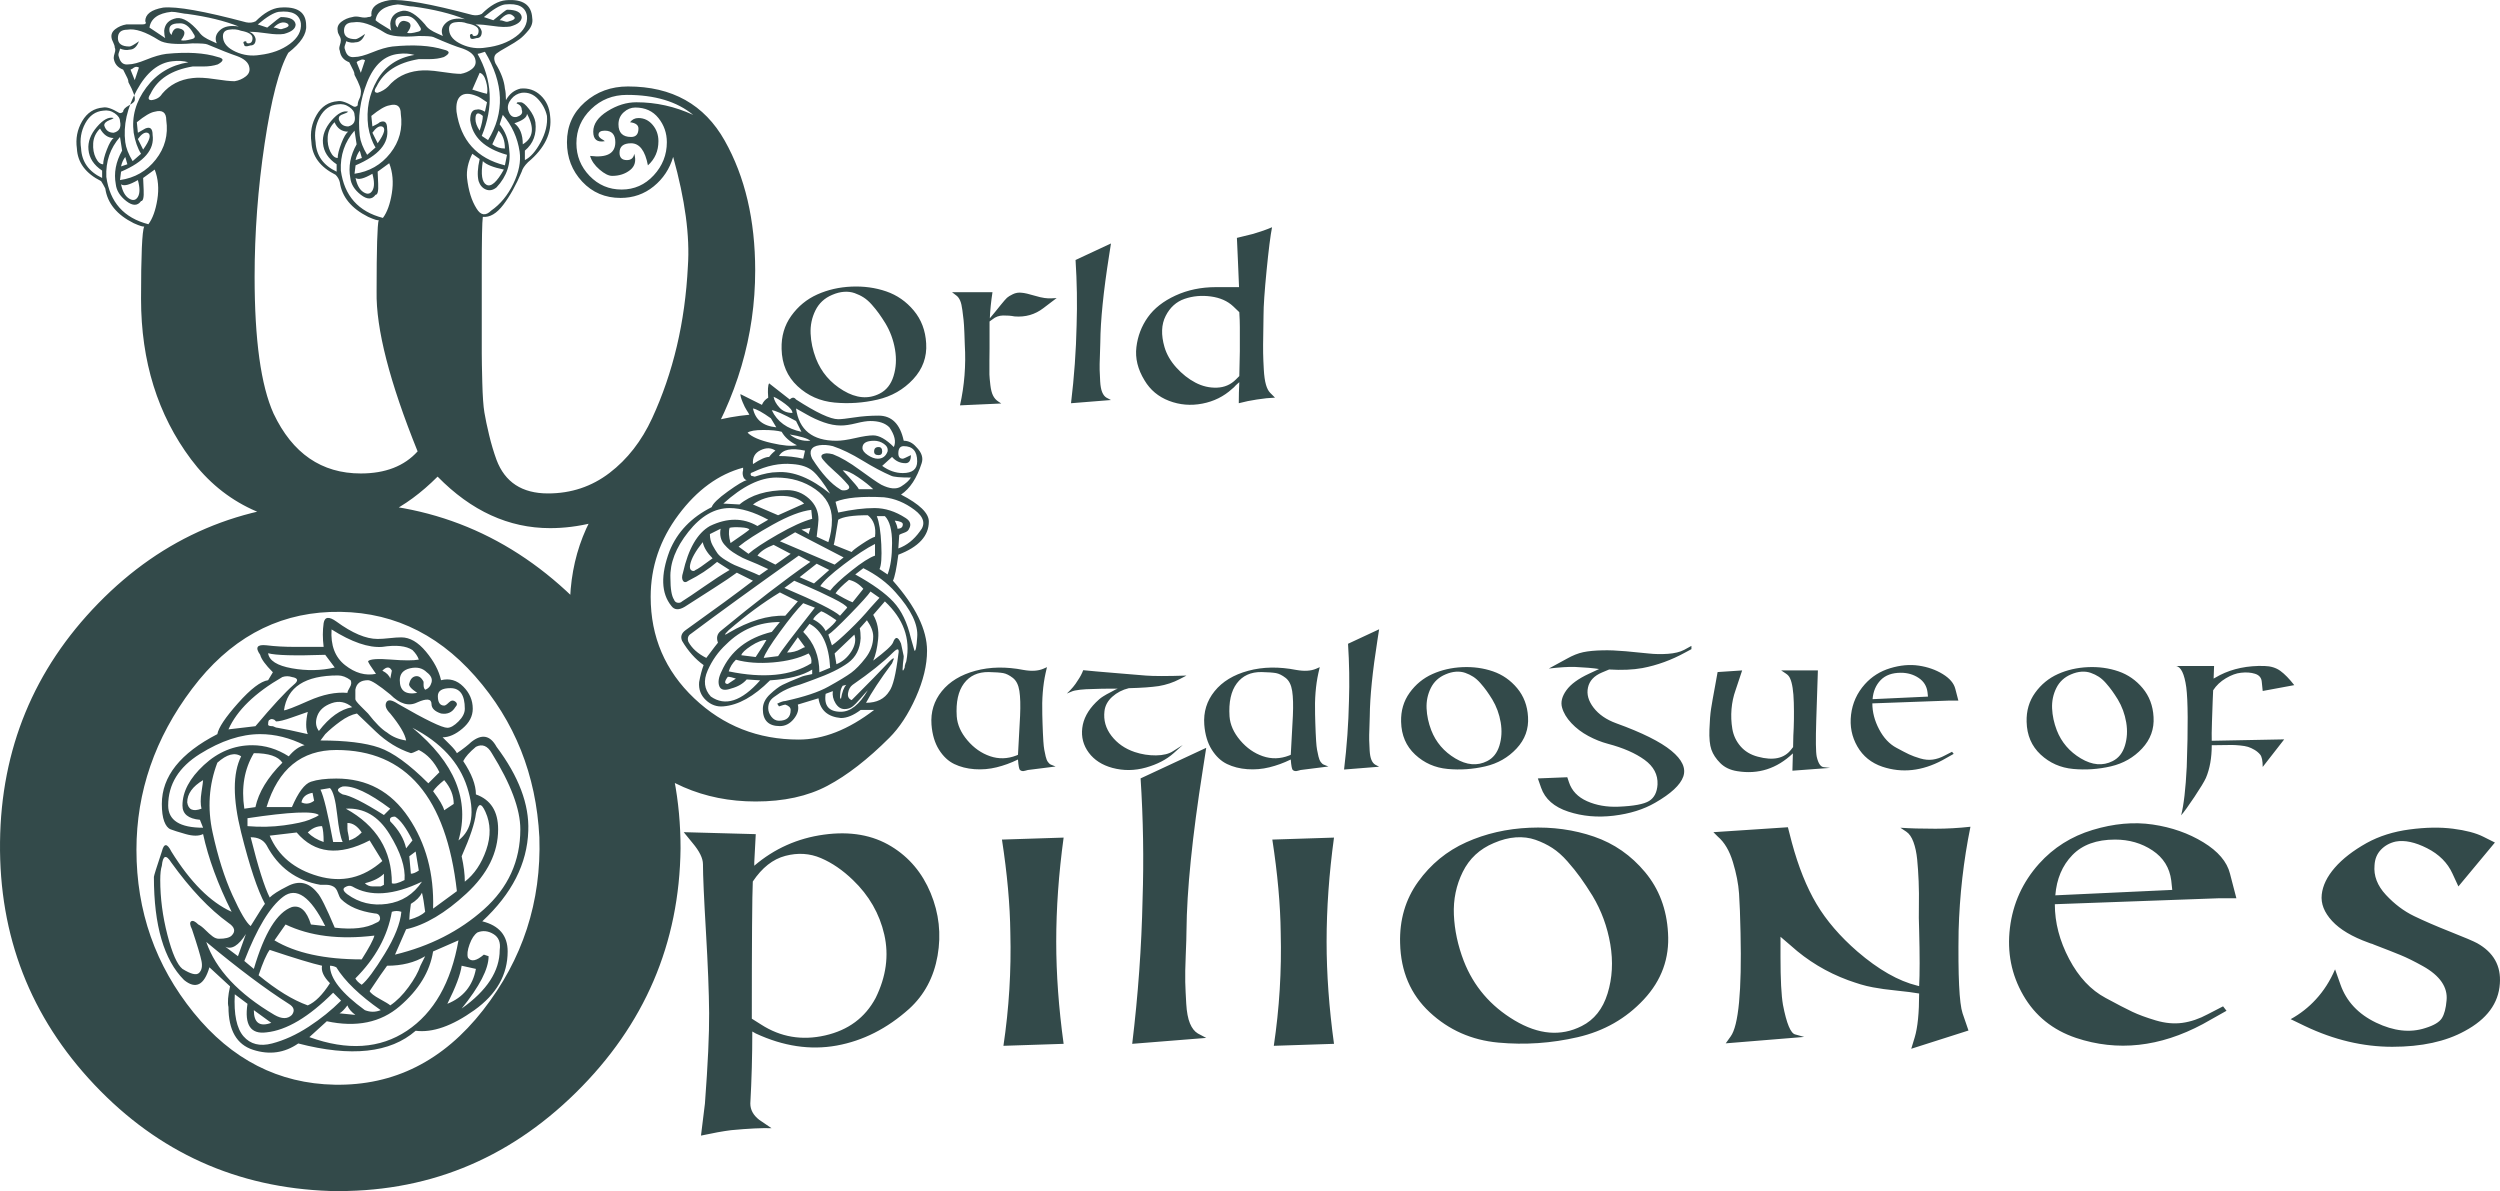 <?xml version="1.0" encoding="UTF-8"?>
<!DOCTYPE svg PUBLIC "-//W3C//DTD SVG 1.1//EN" "http://www.w3.org/Graphics/SVG/1.1/DTD/svg11.dtd">
<!-- Creator: CorelDRAW 2018 (64 Bit) -->
<svg xmlns="http://www.w3.org/2000/svg" xml:space="preserve" width="181.104mm" height="86.284mm" version="1.1" style="shape-rendering:geometricPrecision; text-rendering:geometricPrecision; image-rendering:optimizeQuality; fill-rule:evenodd; clip-rule:evenodd"
viewBox="0 0 17965.27 8559.27"
 xmlns:xlink="http://www.w3.org/1999/xlink">
 <defs>
  <style type="text/css">
   <![CDATA[
    .fil0 {fill:#334A4A;fill-rule:nonzero}
   ]]>
  </style>
 </defs>
 <g id="Camada_x0020_1">
  <path class="fil0" d="M5616.59 2507.33c-2.55,-90.57 20.73,-169.98 69.85,-238.23 49.11,-68.25 111.3,-119.27 186.56,-153.07 75.26,-33.81 157.22,-52.62 245.87,-56.44 88.65,-3.83 171.89,7.65 249.7,34.44 77.81,26.78 143.83,72.7 198.04,137.77 54.21,65.05 83.87,143.5 88.97,235.35 6.38,98.23 -24.87,184.33 -93.75,258.31 -68.88,73.98 -154.35,122.78 -256.41,146.38 -102.05,23.6 -204.74,30.61 -308.06,21.05 -103.33,-9.57 -191.98,-48.8 -265.96,-117.68 -73.99,-68.88 -112.25,-158.17 -114.81,-267.88zm746.24 -183.7c-16.59,-26.78 -32.21,-50.38 -46.88,-70.8 -14.66,-20.41 -31.56,-41.46 -50.7,-63.14 -19.14,-21.68 -38.59,-38.91 -58.36,-51.66 -19.77,-12.76 -41.46,-23.28 -65.06,-31.57 -23.59,-8.28 -49.1,-11.48 -76.53,-9.56 -27.43,1.91 -55.81,9.25 -85.15,22 -54.85,22.96 -95.03,60.27 -120.55,111.94 -25.51,51.66 -36.99,107.15 -34.44,166.47 2.56,59.31 15.31,118.95 38.27,178.9 38.27,98.22 103.96,175.08 197.09,230.57 93.12,55.49 179.86,62.82 260.23,22 48.47,-24.23 81.96,-66.33 100.45,-126.29 18.5,-59.96 22,-123.73 10.52,-191.34 -11.48,-67.6 -34.44,-130.11 -68.88,-187.51zm748.16 -13.39l0 193.26c0,11.48 -0.32,41.14 -0.96,88.97 -0.63,47.83 -0.63,80.69 0,98.54 0.64,17.86 2.88,43.05 6.7,75.58 3.83,32.53 10.21,57.72 19.14,75.58 8.93,17.87 21.05,31.89 36.36,42.1l22.96 15.31 -296.58 13.39c31.89,-142.87 43.37,-288.29 34.44,-436.27 0,-10.2 -0.95,-37.94 -2.87,-83.23 -1.91,-45.28 -3.83,-76.22 -5.74,-92.8 -1.91,-16.59 -4.78,-40.19 -8.61,-70.8 -3.83,-30.61 -9.25,-53.89 -16.27,-69.85 -7.01,-15.94 -15.62,-27.75 -25.83,-35.39l-32.53 -24.88 290.84 0c-10.2,66.33 -16.58,128.84 -19.13,187.51l38.26 -45.92c3.83,-5.1 16.9,-21.37 39.23,-48.8 22.32,-27.42 37.63,-44.96 45.92,-52.61 8.29,-7.66 22.32,-16.27 42.09,-25.83 19.78,-9.56 40.5,-13.07 62.19,-10.52 20.42,1.28 53.89,8.93 100.46,22.96 46.56,14.03 85.79,19.77 117.68,17.22l34.44 -1.91 -95.68 72.71c-59.96,45.92 -128.84,65.69 -206.65,59.31 -26.78,-5.1 -54.53,-7.33 -83.23,-6.7 -28.71,0.63 -53.89,9.89 -75.59,27.75l-21.04 15.31zm618.04 -442l254.48 -118.63 -13.39 86.1c-40.82,258.95 -61.87,466.88 -63.14,623.77 0,17.87 -0.96,49.43 -2.88,94.71 -1.91,45.28 -2.55,79.73 -1.91,103.33 0.64,23.6 1.91,51.66 3.83,84.2 1.91,32.53 6.7,58.04 14.35,76.53 7.65,18.5 17.86,31.57 30.61,39.22l32.53 17.22 -287.01 22.96c22.96,-190.06 36.36,-376.94 40.19,-560.63 5.1,-154.35 2.55,-310.62 -7.66,-468.79zm1176.75 834.25c3.83,-121.18 5.11,-238.54 3.83,-352.07 0,-7.66 -0.32,-24.24 -0.95,-49.75 -0.64,-25.51 -1.6,-44.65 -2.88,-57.41l-44 -42.1c-40.82,-38.26 -94.4,-61.86 -160.73,-70.79 -66.33,-8.94 -129.16,-3.19 -188.47,17.22 -59.32,20.41 -104.6,61.23 -135.85,122.45 -31.26,61.24 -34.12,135.86 -8.61,223.87 15.31,52.31 43.69,101.42 85.14,147.34 41.46,45.92 87.07,81.96 136.81,108.11 49.75,26.15 101.41,38.27 154.99,36.36 53.58,-1.91 98.86,-21.37 135.85,-58.36l24.87 -24.88zm-1.91 -639.09c-1.27,-40.82 -3.82,-101.73 -7.65,-182.73 -3.83,-81 -6.38,-138.08 -7.66,-171.25 21.68,-5.1 60.6,-14.67 116.73,-28.7 52.3,-15.32 97.58,-31.26 135.85,-47.84 -11.49,57.41 -24.56,160.73 -39.22,309.98 -14.67,149.25 -22.01,255.76 -22.01,319.55 0,25.51 -0.63,69.52 -1.91,132.02 -1.27,62.5 -1.59,110.34 -0.95,143.51 0.63,33.16 2.23,72.4 4.78,117.68 2.55,45.28 7.66,81.31 15.31,108.11 7.66,26.78 17.87,46.55 30.62,59.31l34.44 34.44c-38.27,1.28 -81.64,5.74 -130.12,13.4 -43.37,6.38 -86.74,15.31 -130.11,26.78 0,-17.86 0.32,-43.37 0.95,-76.54 0.63,-33.16 1.6,-58.04 2.87,-74.62l-13.39 11.48c-8.93,7.66 -17.22,15.95 -24.87,24.88l-13.4 11.48c-59.95,54.85 -131.39,90.25 -214.3,106.19 -82.92,15.95 -162.65,9.26 -239.18,-20.09 -76.54,-29.34 -135.22,-78.45 -176.04,-147.33 -48.48,-79.09 -67.93,-158.5 -58.36,-238.23 9.56,-79.73 36.99,-151.49 82.28,-215.26 45.28,-63.78 111.62,-115.76 198.99,-155.95 87.38,-40.18 184.01,-60.27 289.89,-60.27l166.46 0zm-3483.55 4157.75c144.18,-122.91 310.82,-197.37 499.91,-223.37 189.09,-26 351,2.36 485.73,85.09 127.64,78 221.6,189.68 281.87,335.04 60.27,145.37 76.82,295.46 49.64,450.28 -27.19,154.82 -95.14,281.86 -203.87,381.14 -158.36,141.81 -332.09,229.86 -521.18,264.14 -189.09,34.27 -382.92,5.32 -581.46,-86.87l-24.82 -14.18c0,174.91 -4.73,347.45 -14.19,517.64 0,44.91 21.28,83.91 63.82,117l88.63 60.27c-68.55,-2.37 -165.45,2.36 -290.73,14.18 -56.72,7.09 -128.82,20.1 -216.27,39l28.36 -230.46c21.28,-283.64 31.32,-500.51 30.14,-650.59 -1.18,-150.1 -8.86,-345.69 -23.04,-586.78 -14.19,-241.09 -21.27,-401.82 -21.27,-482.18 0,-42.55 -24.82,-93.37 -74.46,-152.46l-63.81 -78 517.64 14.18 -10.63 202.1 0 24.82zm-17.73 1099.1l67.36 42.55c139.46,89.81 292.51,115.81 459.14,78 166.64,-37.81 287.77,-127.64 363.41,-269.45 75.64,-153.64 96.32,-305.5 62.05,-455.6 -34.27,-150.09 -109.32,-280.68 -225.14,-391.77 -73.27,-70.91 -150.09,-123.5 -230.46,-157.78 -80.36,-34.27 -165.45,-39.59 -255.27,-15.95 -89.82,23.63 -167.82,85.09 -234.01,184.36 -4.72,99.28 -7.08,427.82 -7.08,985.65zm1797.56 -1287.01l443.19 -14.19c-35.45,260.01 -53.18,509.37 -53.18,748.11 0,231.63 17.73,476.27 53.18,733.91l-432.55 14.19c40.18,-269.46 56.72,-540.1 49.63,-811.92 -2.36,-200.91 -22.45,-424.27 -60.27,-670.1zm996.28 -439.64l471.55 -219.82 -24.82 159.55c-75.64,479.82 -114.63,865.1 -117,1155.82 0,33.09 -1.77,91.6 -5.32,175.5 -3.54,83.91 -4.72,147.74 -3.54,191.46 1.18,43.73 3.54,95.73 7.09,156 3.54,60.27 12.41,107.54 26.59,141.81 14.19,34.27 33.09,58.51 56.73,72.68l60.27 31.91 -531.82 42.55c42.55,-352.18 67.37,-698.46 74.46,-1038.83 9.45,-286 4.72,-575.55 -14.19,-868.64zm946.64 439.64l443.19 -14.19c-35.45,260.01 -53.18,509.37 -53.18,748.11 0,231.63 17.73,476.27 53.18,733.91l-432.55 14.19c40.18,-269.46 56.72,-540.1 49.63,-811.92 -2.36,-200.91 -22.45,-424.27 -60.27,-670.1zm918.28 744.55c-4.73,-167.82 38.41,-314.96 129.4,-441.41 91,-126.46 206.23,-221 345.69,-283.64 139.45,-62.64 291.33,-97.5 455.6,-104.59 164.27,-7.09 318.5,14.19 462.68,63.82 144.19,49.63 266.51,134.72 366.96,255.27 100.46,120.55 155.41,265.91 164.87,436.1 11.81,182 -46.09,341.55 -173.73,478.64 -127.64,137.09 -286.01,227.5 -475.1,271.23 -189.09,43.73 -379.36,56.73 -570.82,38.99 -191.45,-17.73 -355.73,-90.41 -492.82,-218.04 -137.09,-127.64 -208.01,-293.1 -212.73,-496.37zm1382.74 -340.37c-30.73,-49.64 -59.69,-93.37 -86.87,-131.18 -27.18,-37.82 -58.5,-76.82 -93.95,-117 -35.45,-40.18 -71.5,-72.09 -108.14,-95.73 -36.64,-23.64 -76.82,-43.13 -120.55,-58.5 -43.73,-15.37 -91,-21.28 -141.82,-17.73 -50.82,3.54 -103.4,17.13 -157.78,40.77 -101.64,42.55 -176.09,111.68 -223.37,207.41 -47.27,95.73 -68.55,198.55 -63.81,308.45 4.72,109.91 28.36,220.42 70.91,331.51 70.91,182 192.64,324.41 365.19,427.23 172.55,102.82 333.27,116.41 482.18,40.77 89.81,-44.91 151.86,-122.91 186.14,-234 34.27,-111.09 40.77,-229.28 19.5,-354.55 -21.28,-125.28 -63.82,-241.1 -127.64,-347.46zm2347.11 702.01l-70.91 -10.63c-21.27,-2.37 -52.6,-5.91 -93.95,-10.64 -41.37,-4.72 -71.5,-8.27 -90.41,-10.63 -18.92,-2.36 -44.32,-6.5 -76.23,-12.41 -31.9,-5.9 -61.45,-13 -88.63,-21.27 -27.18,-8.27 -57.32,-18.32 -90.41,-30.14 -153.64,-56.73 -290.73,-139.46 -411.28,-248.18l-74.46 -63.82 0 145.37c0,160.73 5.91,275.37 17.73,343.91 26,134.73 55.55,205.64 88.64,212.73l63.81 17.73 -563.74 46.1 35.46 -49.64c56.72,-78 80.36,-326.18 70.91,-744.55 -2.36,-118.19 -5.91,-212.14 -10.63,-281.86 -4.73,-69.73 -19.5,-145.37 -44.32,-226.92 -24.82,-81.54 -60.87,-142.41 -108.14,-182.58l-31.91 -31.91 535.36 -35.45 28.37 109.9c47.27,174.92 106.36,322.06 177.27,441.41 70.92,119.37 169,233.41 294.28,342.15 151.27,130 294.27,211.54 429,244.63 0,0 4.72,1.18 14.18,3.55 4.73,-85.09 4.73,-219.82 0,-404.18 -2.36,-56.73 -2.95,-114.64 -1.77,-173.74 1.18,-59.09 0.59,-117.59 -1.78,-175.5 -2.36,-57.9 -5.91,-110.5 -10.63,-157.77 -4.73,-47.28 -13.59,-88.64 -26.6,-124.1 -13,-35.45 -30.14,-60.27 -51.4,-74.46l-42.55 -28.36c66.18,4.73 150.09,7.09 251.73,7.09 82.73,0 166.63,-4.73 251.73,-14.19 -49.63,243.46 -78,492.83 -85.09,748.1 -4.72,323.82 4.73,521.19 28.37,592.1l42.55 124.1 -411.28 131.18 24.82 -81.54c21.27,-70.92 31.9,-176.1 31.9,-315.55zm2148.57 -684.28l-1173.56 42.55c0,132.37 34.27,263.55 102.82,393.55 68.55,130 156,223.37 262.37,280.1 82.72,44.91 146.55,78 191.45,99.27 44.91,21.28 101.04,41.96 168.41,62.05 67.37,20.09 131.18,26 191.45,17.73 60.27,-8.27 121.14,-28.96 182.59,-62.05l109.91 -56.72 24.82 31.9 -170.18 95.73c-309.64,165.46 -613.36,198.56 -911.19,99.28 -167.82,-56.73 -294.27,-158.96 -379.36,-306.68 -85.09,-147.73 -117,-309.05 -95.73,-483.96 21.27,-174.91 90.99,-328.55 209.18,-460.92 104,-115.81 232.23,-196.77 384.68,-242.87 152.46,-46.09 296.64,-59.08 432.56,-38.99 135.91,20.09 257.04,62.63 363.41,127.64 106.36,64.99 170.18,140.05 191.45,225.14l46.09 177.27 -131.18 0zm-1170.01 -21.27l840.27 -39 -7.08 -67.37c-11.82,-92.18 -56.73,-164.27 -134.73,-216.27 -78,-52 -167.82,-78 -269.45,-78 -132.37,0 -234.59,37.23 -306.69,111.69 -72.09,74.45 -112.86,170.77 -122.31,288.96zm2896.66 -63.82l-42.55 -92.18c-35.45,-78.01 -96.32,-138.87 -182.59,-182.59 -86.27,-43.73 -161.32,-59.69 -225.13,-47.86 -42.55,9.45 -78,28.96 -106.37,58.5 -28.36,29.54 -43.73,66.77 -46.09,111.68 -7.09,75.64 20.09,146.56 81.54,212.73 61.46,66.19 128.82,117 202.1,152.46 73.27,35.45 160.73,73.28 262.36,113.45 101.64,40.19 165.46,67.37 191.46,81.55 118.19,66.18 172.55,163.09 163.09,290.73 -9.45,141.81 -93.37,255.27 -251.74,340.36 -137.09,75.64 -310.82,113.45 -521.18,113.45 -210.37,0 -419.55,-49.63 -627.55,-148.91l-102.82 -49.64c68.55,-37.81 128.82,-85.09 180.82,-141.81 56.72,-61.45 102.82,-133.55 138.27,-216.27l38.99 109.9c42.55,120.55 127.64,211.55 255.28,273 127.64,61.45 245.82,74.46 354.55,39 61.46,-18.91 101.05,-42.55 118.78,-70.91 17.73,-28.37 28.96,-70.92 33.68,-127.64 4.73,-47.28 -7.09,-91.6 -35.45,-132.96 -28.36,-41.37 -73.28,-79.19 -134.73,-113.46 -61.45,-34.27 -115.23,-60.86 -161.32,-79.77 -46.09,-18.92 -109.32,-43.73 -189.69,-74.46 -4.72,-2.36 -8.86,-4.14 -12.4,-5.32 -3.55,-1.18 -7.69,-2.36 -12.41,-3.55 -4.73,-1.18 -9.46,-2.95 -14.19,-5.32 -118.19,-42.55 -205.64,-94.55 -262.37,-156 -56.72,-61.45 -81.54,-124.68 -74.45,-189.68 7.08,-65 38.41,-129.41 93.95,-193.23 55.55,-63.82 131.78,-122.92 228.68,-177.28 89.82,-49.64 192.64,-82.14 308.46,-97.5 115.82,-15.37 219.82,-17.13 312.01,-5.32 92.18,11.81 164.27,30.73 216.27,56.73l85.09 42.54 -262.37 315.55zm-10351.01 -945.98c1.11,-32.48 6.15,-125.98 15.12,-280.52 3.35,-75.02 1.68,-134.37 -5.04,-178.05 -6.73,-43.68 -22.4,-75.02 -47.04,-94.07 -24.63,-19.04 -47.6,-30.51 -68.86,-34.43 -21.28,-3.92 -56,-6.44 -104.15,-7.56 -77.27,-1.12 -136.63,26.04 -178.05,81.47 -41.44,55.43 -58.79,134.66 -52.08,237.68 4.48,59.36 29.96,116.47 76.43,171.34 46.47,54.88 100.79,92.95 162.93,114.23 62.16,21.28 125.15,19.6 188.97,-5.04l11.76 -5.04zm0 33.6l-3.36 1.68c-48.15,23.52 -98.27,41.71 -150.34,54.59 -52.08,12.89 -104.99,17.36 -158.74,13.44 -53.76,-3.92 -102.18,-16.24 -145.31,-36.95 -43.11,-20.72 -79.79,-55.15 -110.02,-103.31 -30.24,-48.16 -48.15,-108.07 -53.76,-179.74 -6.72,-90.71 17.93,-170.77 73.91,-240.21 55.99,-69.43 136.62,-118.42 241.89,-146.97 105.26,-28.56 220.61,-30.51 346.03,-5.88 57.11,10.08 104.14,7.28 141.1,-8.4l26.87 -11.76 -10.08 43.68c-19.04,86.22 -26.87,184.77 -23.52,295.63 0,11.2 0.57,31.92 1.69,62.16 1.11,30.24 1.95,52.91 2.52,68.03 0.56,15.12 1.68,35.83 3.35,62.15 1.69,26.32 3.92,47.03 6.73,62.15 2.8,15.12 6.15,31.08 10.08,47.87 3.92,16.8 9.24,29.96 15.95,39.48 6.72,9.51 14,15.95 21.83,19.31l33.6 13.44 -199.88 25.2c-3.36,1.12 -8.4,2.52 -15.12,4.2 -6.73,1.68 -11.76,2.8 -15.12,3.36 -3.36,0.56 -7.56,0.28 -12.6,-0.84 -5.04,-1.12 -9.25,-3.36 -12.6,-6.72 -6.73,-4.48 -11.76,-29.68 -15.12,-75.59zm717.25 -508.97c-14.56,0 -35,0 -61.31,0 -26.32,0 -46.75,0.28 -61.31,0.83 -14.55,0.57 -32.47,1.12 -53.75,1.69 -21.28,0.56 -38.64,1.12 -52.08,1.68 -13.43,0.57 -27.43,1.68 -41.99,3.36 -14.56,1.68 -27.16,3.64 -37.79,5.87 -10.63,2.24 -19.31,5.04 -26.04,8.4l-31.91 13.44c33.6,-31.36 59.35,-62.16 77.27,-92.39 17.93,-25.75 31.36,-50.95 40.31,-75.59 17.93,2.24 50.68,5.33 98.27,9.25 47.6,3.92 107.51,8.96 179.74,15.12 72.23,6.16 129.62,10.91 172.18,14.27 55.99,4.48 153.41,4.48 292.27,0l-48.71 25.2c-47.03,24.64 -97.42,41.44 -151.18,50.39 -52.63,7.84 -124.31,12.88 -215.01,15.12 -45.91,11.2 -85.39,31.63 -118.42,61.31 -33.03,29.67 -51.79,64.11 -56.27,103.31 -7.85,64.95 8.96,124.3 50.39,178.05 41.43,53.76 96.86,92.38 166.3,115.9 50.39,16.79 101.62,24.92 153.7,24.35 52.07,-0.56 93.23,-10.91 123.46,-31.07l68.86 -43.68 -65.51 58.79c-51.51,45.91 -117.86,80.34 -199.05,103.31 -81.18,22.95 -161.53,23.8 -241.04,2.52 -73.91,-20.16 -130.47,-56.55 -169.66,-109.19 -39.19,-52.63 -54.87,-111.71 -47.03,-177.22 7.84,-65.51 40.31,-126.82 97.42,-183.93 8.96,-8.96 17.36,-16.79 25.2,-23.51 7.85,-6.73 17.08,-13.44 27.72,-20.16 10.64,-6.73 19.04,-11.76 25.2,-15.12 6.16,-3.36 16.8,-8.96 31.92,-16.8 15.12,-7.84 25.47,-13.43 31.07,-16.79l16.8 -6.72zm1243.02 475.37c1.11,-32.48 6.15,-125.98 15.12,-280.52 3.35,-75.02 1.68,-134.37 -5.04,-178.05 -6.73,-43.68 -22.4,-75.02 -47.04,-94.07 -24.63,-19.04 -47.6,-30.51 -68.86,-34.43 -21.28,-3.92 -56,-6.44 -104.15,-7.56 -77.27,-1.12 -136.63,26.04 -178.05,81.47 -41.44,55.43 -58.79,134.66 -52.08,237.68 4.48,59.36 29.96,116.47 76.43,171.34 46.47,54.88 100.79,92.95 162.93,114.23 62.16,21.28 125.15,19.6 188.97,-5.04l11.76 -5.04zm0 33.6l-3.36 1.68c-48.15,23.52 -98.27,41.71 -150.34,54.59 -52.08,12.89 -104.99,17.36 -158.74,13.44 -53.76,-3.92 -102.18,-16.24 -145.31,-36.95 -43.11,-20.72 -79.79,-55.15 -110.02,-103.31 -30.24,-48.16 -48.15,-108.07 -53.76,-179.74 -6.72,-90.71 17.93,-170.77 73.91,-240.21 55.99,-69.43 136.62,-118.42 241.89,-146.97 105.26,-28.56 220.61,-30.51 346.03,-5.88 57.11,10.08 104.14,7.28 141.1,-8.4l26.87 -11.76 -10.08 43.68c-19.04,86.22 -26.87,184.77 -23.52,295.63 0,11.2 0.57,31.92 1.69,62.16 1.11,30.24 1.95,52.91 2.52,68.03 0.56,15.12 1.68,35.83 3.35,62.15 1.69,26.32 3.92,47.03 6.73,62.15 2.8,15.12 6.15,31.08 10.08,47.87 3.92,16.8 9.24,29.96 15.95,39.48 6.72,9.51 14,15.95 21.83,19.31l33.6 13.44 -199.88 25.2c-3.36,1.12 -8.4,2.52 -15.12,4.2 -6.73,1.68 -11.76,2.8 -15.12,3.36 -3.36,0.56 -7.56,0.28 -12.6,-0.84 -5.04,-1.12 -9.25,-3.36 -12.6,-6.72 -6.73,-4.48 -11.76,-29.68 -15.12,-75.59zm411.53 -831.48l223.4 -104.15 -11.76 75.59c-35.83,227.33 -54.31,409.86 -55.43,547.61 0,15.67 -0.84,43.39 -2.52,83.15 -1.68,39.75 -2.24,69.98 -1.68,90.71 0.56,20.71 1.68,45.35 3.35,73.9 1.69,28.56 5.88,50.96 12.6,67.2 6.73,16.24 15.68,27.72 26.88,34.43l28.55 15.12 -251.96 20.16c20.16,-166.85 31.92,-330.92 35.27,-492.17 4.48,-135.5 2.24,-272.68 -6.72,-411.53zm381.31 561.04c-2.24,-79.51 18.19,-149.21 61.3,-209.13 43.12,-59.91 97.71,-104.7 163.78,-134.38 66.08,-29.67 138.02,-46.19 215.86,-49.55 77.82,-3.36 150.89,6.72 219.21,30.24 68.31,23.52 126.26,63.83 173.85,120.94 47.6,57.11 73.64,125.98 78.11,206.61 5.6,86.23 -21.83,161.81 -82.3,226.77 -60.47,64.96 -135.5,107.79 -225.08,128.5 -89.6,20.71 -179.74,26.87 -270.44,18.48 -90.71,-8.4 -168.54,-42.83 -233.48,-103.31 -64.96,-60.47 -98.55,-138.87 -100.79,-235.17zm655.11 -161.26c-14.56,-23.52 -28.28,-44.23 -41.16,-62.15 -12.88,-17.92 -27.72,-36.4 -44.51,-55.43 -16.8,-19.04 -33.88,-34.15 -51.24,-45.35 -17.36,-11.2 -36.4,-20.43 -57.11,-27.72 -20.72,-7.28 -43.12,-10.08 -67.2,-8.4 -24.08,1.68 -48.99,8.12 -74.75,19.31 -48.15,20.16 -83.43,52.91 -105.82,98.27 -22.4,45.35 -32.48,94.07 -30.24,146.14 2.24,52.08 13.44,104.43 33.6,157.06 33.59,86.22 91.26,153.7 173.01,202.41 81.75,48.71 157.89,55.14 228.44,19.31 42.56,-21.28 71.95,-58.23 88.19,-110.86 16.24,-52.63 19.32,-108.62 9.25,-167.97 -10.08,-59.35 -30.24,-114.23 -60.47,-164.62zm839.87 -215.01l-52.07 21.84c-56,23.51 -89.31,59.35 -99.94,107.5 -10.64,48.15 2.8,96.59 40.31,145.3 37.51,48.72 91.54,85.96 162.09,111.71 185.9,67.19 318.04,132.99 396.43,197.38 78.39,64.39 106.95,126.54 85.67,186.45 -21.28,59.91 -88.47,122.34 -201.57,187.29 -82.87,48.15 -182.26,79.23 -298.16,93.23 -115.9,14 -224.8,4.21 -326.71,-29.39 -101.91,-33.6 -166.85,-90.71 -194.86,-171.34l-23.51 -67.19 211.65 -8.4 11.76 35.27c20.16,61.59 63.55,107.22 130.18,136.9 66.63,29.67 141.94,42.83 225.93,39.47 109.74,-4.48 183.09,-18.19 220.04,-41.16 36.96,-22.95 57.12,-62.43 60.47,-118.42 3.36,-70.55 -27.72,-129.62 -93.23,-177.21 -65.51,-47.6 -153.13,-85.96 -262.88,-115.07 -47.04,-12.31 -94.07,-31.07 -141.1,-56.27 -47.04,-25.2 -87.63,-56 -121.79,-92.39 -34.15,-36.39 -56.55,-73.9 -67.19,-112.54 -10.64,-38.64 -0.29,-79.79 31.07,-123.46 31.36,-43.68 85.67,-83.43 162.94,-119.27l72.23 -33.59c-43.68,-6.73 -102.46,-11.76 -176.37,-15.12 -45.91,-1.12 -107.5,2.8 -184.78,11.76l129.34 -70.55c41.44,-23.52 80.63,-39.19 117.58,-47.03 36.96,-7.84 83.99,-12.32 141.1,-13.44 45.92,-1.12 100.79,1.12 164.62,6.72 63.83,5.6 118.42,10.92 163.78,15.96 45.35,5.04 91.83,5.88 139.41,2.52 47.6,-3.36 86.51,-12.88 116.75,-28.55l52.07 -28.56 0 23.52 -43.67 23.51c-99.66,54.88 -202.69,92.38 -309.07,112.54 -68.32,12.32 -147.83,15.68 -238.53,10.08zm1320.29 603.04c-115.35,109.74 -248.61,152.3 -399.79,127.66 -50.39,-7.84 -90.98,-27.15 -121.78,-57.95 -30.8,-30.79 -52.08,-62.99 -63.83,-96.58 -11.76,-33.6 -16.52,-81.75 -14.27,-144.46 2.23,-62.71 6.16,-112.26 11.76,-148.66 5.59,-36.4 15.12,-90.43 28.56,-162.1 1.12,-7.84 2.23,-14 3.35,-18.47l15.12 -83.99 176.37 -11.76 -47.03 141.1c-15.67,43.67 -25.47,89.31 -29.39,136.89 -3.92,47.6 -1.96,94.91 5.87,141.94 7.85,47.03 27.44,88.74 58.79,125.14 31.36,36.4 72.79,61.31 124.31,74.76 110.86,30.24 190.93,12.88 240.2,-52.08l13.44 -16.79 1.68 -82.3c4.48,-75.03 5.6,-153.98 3.36,-236.85 -2.24,-82.87 -11.2,-141.1 -26.87,-174.7 -5.6,-13.44 -15.12,-24.63 -28.56,-33.6l-35.27 -23.51 263.72 0 -11.76 359.47c-4.48,141.1 -3.36,227.89 3.36,260.37 11.19,49.27 28.55,74.47 52.07,75.59l43.67 5.04 -270.43 20.16 3.36 -124.31zm1127.11 -379.62l-556 20.16c0,62.71 16.24,124.86 48.71,186.45 32.48,61.59 73.91,105.82 124.31,132.7 39.19,21.28 69.43,36.95 90.71,47.03 21.28,10.08 47.87,19.88 79.79,29.4 31.92,9.51 62.16,12.31 90.71,8.39 28.56,-3.92 57.4,-13.72 86.51,-29.39l52.07 -26.87 11.76 15.12 -80.63 45.35c-146.7,78.39 -290.6,94.06 -431.7,47.03 -79.51,-26.87 -139.42,-75.31 -179.74,-145.3 -40.31,-69.99 -55.43,-146.42 -45.35,-229.29 10.08,-82.87 43.12,-155.66 99.11,-218.38 49.27,-54.87 110.02,-93.23 182.26,-115.06 72.23,-21.83 140.53,-27.99 204.92,-18.48 64.39,9.52 121.79,29.68 172.18,60.47 50.39,30.8 80.63,66.35 90.71,106.67l21.83 83.99 -62.15 0zm-554.32 -10.08l398.1 -18.48 -3.36 -31.91c-5.59,-43.68 -26.87,-77.83 -63.82,-102.47 -36.96,-24.63 -79.52,-36.95 -127.67,-36.95 -62.71,0 -111.14,17.64 -145.3,52.91 -34.15,35.27 -53.47,80.91 -57.95,136.9zm1106.96 162.93c-2.24,-79.51 18.19,-149.21 61.3,-209.13 43.12,-59.91 97.71,-104.7 163.78,-134.38 66.08,-29.67 138.02,-46.19 215.86,-49.55 77.82,-3.36 150.89,6.72 219.21,30.24 68.31,23.52 126.26,63.83 173.85,120.94 47.6,57.11 73.64,125.98 78.11,206.61 5.6,86.23 -21.83,161.81 -82.3,226.77 -60.47,64.96 -135.5,107.79 -225.08,128.5 -89.6,20.71 -179.74,26.87 -270.44,18.48 -90.71,-8.4 -168.54,-42.83 -233.48,-103.31 -64.96,-60.47 -98.55,-138.87 -100.79,-235.17zm655.11 -161.26c-14.56,-23.52 -28.28,-44.23 -41.16,-62.15 -12.88,-17.92 -27.72,-36.4 -44.51,-55.43 -16.8,-19.04 -33.88,-34.15 -51.24,-45.35 -17.36,-11.2 -36.4,-20.43 -57.11,-27.72 -20.72,-7.28 -43.12,-10.08 -67.2,-8.4 -24.08,1.68 -48.99,8.12 -74.75,19.31 -48.15,20.16 -83.43,52.91 -105.82,98.27 -22.4,45.35 -32.48,94.07 -30.24,146.14 2.24,52.08 13.44,104.43 33.6,157.06 33.59,86.22 91.26,153.7 173.01,202.41 81.75,48.71 157.89,55.14 228.44,19.31 42.56,-21.28 71.95,-58.23 88.19,-110.86 16.24,-52.63 19.32,-108.62 9.25,-167.97 -10.08,-59.35 -30.24,-114.23 -60.47,-164.62zm675.26 329.23c0,90.71 -14,169.1 -42,235.17 -12.31,26.87 -39.75,72.23 -82.3,136.06 -42.56,63.83 -74.47,108.07 -95.75,132.7 19.04,-73.9 32.48,-189.81 40.31,-347.71 10.08,-286.67 8.96,-477.61 -3.36,-572.79 -13.43,-96.31 -38.07,-147.26 -73.9,-152.86l273.8 0 -3.36 90.71 45.35 -25.2c92.95,-47.03 199.33,-68.86 319.16,-65.51 45.91,1.12 84.26,12.89 115.06,35.27 30.79,22.4 64.11,56.55 99.94,102.47l-226.77 41.99 -6.72 -65.51c-2.24,-29.11 -18.2,-48.43 -47.87,-57.95 -29.68,-9.51 -63.56,-12.03 -101.63,-7.56 -33.59,3.36 -69.71,16.52 -108.34,39.47 -38.63,22.96 -69.15,51.8 -91.54,86.51 -1.12,20.16 -2.24,46.2 -3.36,78.11 -1.12,31.91 -2.8,80.63 -5.04,146.14 -2.24,65.51 -2.8,111.71 -1.68,138.58l520.72 -10.08 -154.54 198.21c0,-44.79 -6.16,-74.47 -18.47,-89.02 -11.2,-13.44 -24.92,-24.92 -41.16,-34.44 -16.24,-9.51 -31.63,-16.52 -46.2,-20.99 -14.55,-4.48 -33.88,-7.85 -57.95,-10.08 -24.08,-2.24 -43.39,-3.36 -57.95,-3.36 -14.55,0 -36.95,0.28 -67.19,0.84 -30.24,0.56 -52.07,0.83 -65.51,0.83l-11.76 0zm-14388.98 1596.04c-37.99,129.2 -98.79,159.59 -182.39,91.19 -144.4,-144.39 -216.6,-391.38 -216.6,-740.96 0,-7.6 19.01,-68.4 57,-182.4 15.2,-60.8 38,-60.8 68.4,0 136.79,220.39 281.19,364.78 433.18,433.18 -98.79,-197.58 -167.19,-383.78 -205.19,-558.57 -30.39,15.2 -72.2,15.2 -125.39,0 -53.2,-15.21 -89.3,-26.61 -108.29,-34.2 -19.01,-7.6 -34.2,-26.6 -45.6,-57 -11.4,-30.39 -17.1,-72.2 -17.1,-125.39 0,-197.59 133,-364.79 398.99,-501.58 7.6,-45.6 57,-119.7 148.19,-222.29 91.19,-102.6 163.39,-157.7 216.59,-165.29l34.19 -57c-53.19,-53.19 -83.59,-94.99 -91.19,-125.39 -37.99,-53.2 -22.8,-76 45.6,-68.4 60.8,7.6 129.2,11.4 205.19,11.4 76,0 144.39,0 205.19,0 -7.61,-60.8 -7.61,-117.8 0,-171 7.6,-45.59 37.99,-49.39 91.19,-11.4 113.99,83.59 212.79,125.4 296.39,125.4 22.8,0 51.3,-1.9 85.5,-5.7 34.19,-3.8 62.69,-5.69 85.49,-5.69 60.8,0 119.69,34.19 176.69,102.59 57,68.4 93.1,136.79 108.29,205.19 60.8,-15.2 114,0 159.59,45.6 45.6,45.59 68.4,98.79 68.4,159.59 0,53.2 -24.69,100.7 -74.09,142.49 -49.4,41.8 -96.9,62.7 -142.5,62.7 15.21,15.2 34.2,34.19 57,57 22.81,22.8 38,41.79 45.6,56.99 22.8,-15.2 43.7,-30.39 62.69,-45.59 19.01,-15.2 32.3,-26.61 39.9,-34.2 76,-60.8 136.79,-49.39 182.4,34.2 159.59,212.79 235.59,414.18 227.99,604.17 -7.6,235.6 -117.8,452.19 -330.59,649.77 121.6,30.4 182.4,102.6 182.4,216.59 0,167.2 -79.8,307.79 -239.39,421.78 -159.6,114 -300.19,163.39 -421.78,148.19 -182.4,159.59 -463.58,189.99 -843.56,91.2 -98.79,68.39 -207.09,83.59 -324.88,45.59 -117.8,-37.99 -176.69,-140.59 -176.69,-307.78 -7.6,-30.4 -3.8,-79.8 11.4,-148.19l-148.19 -136.79zm421.78 -2257.1c7.6,53.2 64.6,89.3 170.99,108.29 106.4,19.01 208.99,17.1 307.79,-5.69l-68.4 -91.19c-220.39,7.6 -357.18,3.8 -410.38,-11.41zm455.98 -170.99c-7.6,114 24.7,199.49 96.9,256.49 72.2,57 146.3,77.9 222.29,62.69 -38,-53.19 -57,-83.59 -57,-91.19 15.2,-15.2 70.29,-19 165.29,-11.4 94.99,7.6 161.5,7.6 199.49,0 -7.6,-22.8 -22.8,-45.6 -45.6,-68.4 -45.59,-30.39 -117.79,-37.99 -216.59,-22.8 -98.79,7.6 -220.39,-34.2 -364.78,-125.4zm615.58 455.98c-45.6,-30.39 -64.6,-53.19 -57,-68.4 7.6,-30.39 22.8,-47.5 45.6,-51.3 22.8,-3.8 41.79,9.5 57,39.9 0,7.6 0,15.2 0,22.81 0,15.2 3.8,26.6 11.4,34.19 22.8,-7.6 37.99,-24.7 45.59,-51.3 7.6,-26.61 -3.8,-51.3 -34.19,-74.1 -30.4,-30.39 -70.3,-39.9 -119.69,-28.5 -49.4,11.41 -74.1,39.9 -74.1,85.5 0,76 41.8,106.4 125.4,91.19zm-193.79 -102.59l11.4 -57c-15.2,-30.39 -37.99,-30.39 -68.4,0 30.4,15.2 49.4,34.2 57,57zm341.99 125.4c0,45.59 15.2,68.4 45.6,68.4 7.6,0 19,-7.6 34.19,-22.81 15.2,-15.2 30.39,-17.09 45.6,-5.69 15.2,11.4 15.2,24.7 0,39.9 -22.81,37.99 -57,53.2 -102.6,45.59 -45.59,-15.2 -68.4,-37.99 -68.4,-68.4 0,-37.99 -34.19,-41.79 -102.59,-11.4 -60.8,30.4 -125.4,11.4 -193.79,-56.99 -83.59,-68.4 -136.79,-102.6 -159.59,-102.6 -53.2,0 -83.59,22.8 -91.19,68.4 0,38 0,60.8 0,68.4 0,7.6 13.29,24.7 39.9,51.3 26.6,26.61 43.7,43.7 51.3,51.3 53.2,68.4 98.79,114 136.79,136.79 37.99,30.4 83.59,49.4 136.79,57 -7.6,-45.59 -45.6,-110.19 -114,-193.79 -30.39,-30.39 -39.9,-56.99 -28.5,-79.8 11.4,-22.8 39.9,-19 85.5,11.4 197.59,114 315.38,171 353.38,171 22.8,0 49.4,-15.2 79.8,-45.6 30.39,-30.39 45.6,-60.8 45.6,-91.19 0,-98.79 -34.2,-148.19 -102.6,-148.19 -60.8,0 -91.19,19 -91.19,57zm-649.77 -22.81c0,-7.6 5.69,-20.89 17.1,-39.9 11.4,-19 13.29,-36.1 5.69,-51.3 -30.39,-22.8 -60.8,-34.19 -91.19,-34.19 -235.59,0 -364.78,83.59 -387.58,250.78 15.2,0 74.09,-22.8 176.68,-68.4 102.6,-45.59 195.7,-64.6 279.29,-57zm-284.99 296.4c-15.2,-38 -15.2,-91.2 0,-159.6 -22.8,7.6 -60.8,20.9 -114,39.9 -53.19,19.01 -91.19,28.5 -113.99,28.5l-11.4 -11.4c-15.21,-7.6 -26.61,-7.6 -34.2,0 -7.6,0 -11.4,11.4 -11.4,34.2 0,7.6 11.4,11.4 34.19,11.4 15.21,7.6 26.61,11.4 34.2,11.4 45.6,7.6 117.8,22.8 216.59,45.6zm319.18 -193.79c-45.59,-38 -94.99,-47.5 -148.19,-28.5 -53.19,19 -87.39,49.4 -102.59,91.19 -15.2,41.8 -11.4,77.9 11.4,108.29 76,-98.79 155.79,-155.79 239.39,-170.99zm-227.99 239.39c182.4,0 322.99,17.1 421.78,51.3 98.79,34.2 216.59,119.7 353.38,256.49l79.8 -79.8c-37.99,-76 -87.39,-129.19 -148.19,-159.59 -30.39,15.2 -49.4,22.8 -57,22.8 -91.19,-30.39 -174.79,-81.69 -250.78,-153.89 -76,-72.2 -121.6,-115.89 -136.79,-131.1 -38,7.61 -77.9,26.61 -119.69,57 -41.8,30.4 -77.9,60.8 -108.29,91.2l-34.2 45.59zm809.36 364.78c45.6,60.8 72.2,106.4 79.81,136.79l68.4 -45.59c0,-60.8 -22.81,-117.8 -68.4,-171 -38,30.4 -64.6,57 -79.81,79.8zm-148.19 -455.98c303.99,250.78 414.18,520.57 330.59,809.36 98.79,-76 119.69,-203.29 62.69,-381.88 -56.99,-178.59 -188.09,-321.09 -393.28,-427.48zm-1322.34 11.4l193.79 -22.8c121.59,-144.39 212.79,-243.2 273.58,-296.39 38,-30.4 34.2,-49.4 -11.4,-57 -22.8,-7.6 -45.59,-7.6 -68.4,0 -197.58,113.99 -326.78,239.39 -387.58,376.18zm433.18 193.79c38,-45.6 76,-72.2 114,-79.8 -106.4,-53.2 -212.79,-79.8 -319.19,-79.8 -136.79,0 -281.19,47.5 -433.18,142.49 -151.99,94.99 -227.99,218.49 -227.99,370.49 0,106.39 83.59,159.59 250.78,159.59l-22.8 -57c-83.59,-7.6 -125.4,-41.79 -125.4,-102.59 0,-98.8 51.31,-195.7 153.9,-290.69 102.59,-94.99 218.49,-142.49 347.68,-142.49 91.2,0 178.6,26.6 262.19,79.8zm-615.58 170.99c-76,45.6 -113.99,98.8 -113.99,159.59 7.6,53.2 41.79,68.4 102.59,45.6 -7.6,-30.39 -7.6,-70.29 0,-119.69 7.6,-49.4 11.4,-77.9 11.4,-85.5zm364.79 -193.79c-68.4,114 -91.2,246.99 -68.4,398.99l79.8 -11.4c22.8,-106.4 87.39,-212.79 193.78,-319.19 -30.39,-45.59 -98.79,-68.4 -205.18,-68.4zm478.77 262.19c22.81,45.6 53.2,170.99 91.19,376.18l68.4 0c-15.2,-30.39 -28.49,-96.9 -39.9,-199.49 -11.4,-102.59 -28.5,-165.29 -51.3,-188.09l-68.4 11.4zm-45.59 79.8l-11.41 -57c-45.59,7.61 -72.2,30.4 -79.8,68.4 30.4,15.21 60.8,11.41 91.2,-11.4zm56.99 182.4c-37.99,0 -72.2,15.2 -102.59,45.59 30.39,30.4 68.4,53.2 114,68.4 0,-53.19 -3.81,-91.19 -11.41,-113.99zm182.4 -22.81c0,15.21 0,28.5 0,39.9 0,11.41 1.89,24.7 5.69,39.91 3.81,15.2 5.7,30.39 5.7,45.59 30.39,-7.6 60.8,-26.6 91.19,-57 -30.39,-45.59 -64.6,-68.4 -102.59,-68.4zm262.19 -56.99l45.59 -45.6c-151.99,-114 -265.99,-167.19 -341.99,-159.59 -45.59,15.2 -45.59,34.19 0,57 53.2,7.6 152,56.99 296.4,148.19zm45.59 45.59c60.8,60.8 98.8,125.4 114,193.79l45.59 -57c-45.59,-91.19 -87.39,-148.19 -125.39,-170.99 -30.4,0 -41.8,11.4 -34.2,34.19zm-889.16 -102.59l182.39 0c45.6,-106.4 91.2,-167.19 136.79,-182.4 45.6,-15.2 106.4,-22.8 182.4,-22.8 220.39,0 393.28,93.1 518.68,279.28 125.39,186.2 184.29,404.69 176.68,655.47l171 -125.4c-76,-676.37 -364.78,-1014.55 -866.36,-1014.55 -250.79,0 -417.98,136.79 -501.58,410.38zm-353.38 -319.19c-60.8,159.6 -72.2,326.79 -34.2,501.58 38,174.8 85.5,324.88 142.5,450.28 57,125.4 100.7,199.49 131.09,222.29 60.8,-98.8 95,-151.99 102.6,-159.59 -53.2,-98.8 -110.2,-269.79 -171,-512.99 -60.8,-243.19 -60.8,-425.58 0,-547.17 -45.59,-30.4 -102.59,-15.2 -170.99,45.59zm216.59 398.99l0 57c91.19,7.6 178.59,5.69 262.19,-5.7 83.59,-11.4 144.39,-24.7 182.39,-39.9 38,-15.2 60.8,-26.6 68.4,-34.19 -38,-30.4 -208.99,-22.81 -512.98,22.8zm706.77 -68.4c220.39,121.6 330.58,300.18 330.58,535.77 15.21,7.61 45.6,0 91.2,-22.8 7.6,-91.19 -28.5,-201.39 -108.29,-330.58 -79.81,-129.2 -184.29,-189.99 -313.49,-182.4zm-547.18 193.79c60.8,144.39 176.69,241.29 347.68,290.68 171,49.4 324.88,13.3 461.68,-108.29l-91.19 -148.19c-220.39,114 -395.18,94.99 -524.37,-57l-193.79 22.81zm683.97 341.98c15.2,15.21 34.19,22.81 56.99,22.81 22.81,0 41.8,0 57,0l22.81 -11.4 0 -79.8c-30.4,30.39 -76.01,53.19 -136.79,68.39zm319.18 -193.78l11.4 125.4c15.2,0 34.2,-7.61 57,-22.81l-22.8 -136.79 -45.6 34.2zm376.18 0c15.21,68.4 22.81,129.2 22.81,182.39 68.4,-53.19 119.69,-129.19 153.89,-227.99 34.2,-98.79 32.3,-189.99 -5.69,-273.59 -30.4,-68.4 -53.2,-64.6 -68.4,11.4 -7.6,68.4 -41.8,171 -102.6,307.79zm102.6 -444.58c106.39,37.99 159.59,121.59 159.59,250.78 0,167.19 -76,321.09 -227.99,461.68 -151.99,140.59 -296.39,226.09 -433.18,256.49l-79.8 182.4c250.78,-60.8 463.57,-169.09 638.37,-324.88 174.79,-155.8 262.18,-347.69 262.18,-575.68 0,-144.39 -68.4,-326.78 -205.19,-547.18 -30.39,-53.19 -68.4,-68.4 -113.99,-45.59 -45.6,37.99 -76,72.2 -91.2,102.59 60.8,91.19 91.2,171 91.2,239.4zm-387.59 626.96c-205.18,98.8 -372.38,110.2 -501.58,34.2 -15.2,-7.6 -32.3,-5.7 -51.3,5.69 -19,11.41 -13.3,28.5 17.1,51.31 83.59,60.79 178.59,83.59 284.99,68.4 106.39,-15.21 189.99,-68.4 250.78,-159.6zm22.81 216.59c-7.6,-60.8 -15.21,-106.39 -22.81,-136.79 -15.2,30.4 -41.79,57 -79.8,79.81 -7.6,53.19 -11.4,91.19 -11.4,113.99 53.2,-15.2 91.19,-34.19 114,-57zm-1117.15 -102.59c22.8,-22.8 64.6,-49.4 125.4,-79.8 83.59,-45.6 155.79,-30.4 216.59,45.59 22.8,22.81 64.6,106.4 125.4,250.79 129.19,15.2 227.99,3.8 296.39,-34.2 22.8,-7.6 32.3,-20.89 28.5,-39.9 -3.8,-19 -17.1,-28.5 -39.9,-28.5 -106.4,-15.2 -186.2,-49.39 -239.4,-102.59 -7.6,-7.6 -15.2,-22.8 -22.8,-45.6 -7.6,-22.8 -19,-37.99 -34.2,-45.59 -15.2,-7.6 -30.39,-11.4 -45.59,-11.4 -15.2,0 -30.4,0 -45.6,0 -174.79,-30.4 -303.98,-125.4 -387.58,-284.99 -22.81,-38 -60.8,-57 -114,-57 53.2,212.79 98.8,357.18 136.79,433.18zm114 193.79l-79.8 113.99c151.99,91.19 360.98,136.79 626.96,136.79 53.2,-83.59 83.59,-140.59 91.2,-170.99 -250.79,30.39 -463.58,3.8 -638.37,-79.8zm501.58 387.58c7.6,15.2 22.8,30.39 45.59,45.6 38,-30.4 93.1,-104.5 165.29,-222.29 72.2,-117.8 112.09,-218.49 119.69,-302.09 -22.8,-7.6 -45.59,-7.6 -68.4,0 -30.39,174.8 -117.79,334.39 -262.18,478.78zm763.76 -91.19c-7.6,60.8 -41.79,151.99 -102.59,273.59 113.99,-45.6 182.39,-129.2 205.19,-250.79l-102.6 -22.8zm0 307.78c182.4,-129.2 273.59,-269.79 273.59,-421.78 7.6,-53.2 -7.6,-91.19 -45.59,-113.99 -38,-22.81 -76.01,-26.61 -114,-11.41 -22.8,15.21 -41.8,43.71 -57,85.5 -15.2,41.8 -19,74.1 -11.4,96.9 22.8,30.39 60.8,22.8 114,-22.8l34.19 11.4c0,91.19 -64.6,216.59 -193.79,376.18zm-205.19 -410.38c-22.8,144.39 -102.59,275.49 -239.39,393.28 -136.79,117.8 -311.58,153.9 -524.37,108.29l-125.4 114c273.59,98.79 507.28,83.59 701.07,-45.6 193.79,-129.2 317.29,-345.79 370.49,-649.77l-182.4 79.8zm-455.98 284.99c7.6,15.2 32.3,34.2 74.1,57 41.79,22.8 66.49,38 74.09,45.6 45.6,-30.4 89.3,-74.1 131.1,-131.1 41.79,-56.99 70.29,-108.29 85.49,-153.89l34.2 -68.4c-76,45.59 -167.2,68.4 -273.59,68.4 -22.8,30.39 -64.6,91.19 -125.4,182.39zm-102.59 171c-30.4,-22.81 -49.4,-45.6 -57,-68.4 -22.8,30.39 -41.8,49.39 -57,57l114 11.4zm-159.6 -159.6c-174.79,174.8 -334.38,269.79 -478.77,284.99 -114,15.21 -159.59,-53.19 -136.79,-205.18l-91.19 -68.4c-7.61,144.39 13.29,245.09 62.69,302.08 49.4,57 117.8,74.1 205.19,51.31 87.39,-22.81 174.79,-62.7 262.18,-119.7 87.4,-56.99 165.29,-119.69 233.69,-188.09l-57 -57zm-569.96 125.4c0,91.19 41.79,121.6 125.39,91.19l-125.39 -91.19zm-205.19 -455.98l91.19 68.4 57 -159.59c-53.2,83.59 -102.6,113.99 -148.19,91.19zm136.79 102.59l68.4 57c76,-258.39 167.19,-406.58 273.58,-444.58 60.8,-15.2 106.4,26.6 136.79,125.4l102.6 11.4c-106.4,-212.79 -207.1,-283.09 -302.09,-210.9 -94.99,72.2 -188.09,226.09 -279.28,461.68zm182.39 -79.8c-22.8,30.4 -49.4,91.19 -79.8,182.4 129.2,106.39 246.98,178.59 353.38,216.59 53.2,-22.81 106.39,-76 159.59,-159.6 -45.59,-45.59 -64.6,-87.39 -57,-125.39 -68.4,-15.2 -193.78,-53.2 -376.18,-114zm797.96 433.18c-151.99,-106.39 -258.38,-208.99 -319.18,-307.78 -15.2,-7.6 -30.4,-11.4 -45.6,-11.4 0,91.19 83.59,197.58 250.79,319.18 37.99,15.2 76,15.2 113.99,0zm-1253.94 -490.18c68.4,197.59 231.79,372.39 490.18,524.38 53.19,30.39 94.99,30.39 125.39,0 22.81,-30.4 15.21,-57 -22.8,-79.8 -167.19,-106.4 -364.78,-254.59 -592.77,-444.59zm-102.6 -91.19c-15.2,-30.39 -17.09,-49.4 -5.69,-57 11.4,-7.6 28.5,0 51.3,22.81 15.2,7.6 32.3,20.89 51.3,39.9 19,19 36.1,34.19 51.3,45.59 15.21,11.4 30.4,17.1 45.6,17.1 45.6,0 76,-7.6 91.19,-22.8 15.2,-15.2 20.9,-30.4 17.1,-45.6 -3.8,-15.2 -17.1,-30.39 -39.9,-45.6 -136.79,-98.79 -273.59,-243.19 -410.38,-433.18 -37.99,-60.79 -60.8,-53.19 -68.4,22.81 -7.6,22.8 -11.4,57 -11.4,102.59 0,129.2 17.1,260.29 51.3,393.28 34.2,133 70.3,214.7 108.29,245.09 60.8,38 100.7,47.5 119.7,28.5 19,-19 24.69,-47.5 17.09,-85.5 -7.6,-37.99 -30.39,-113.99 -68.4,-227.99zm-398.98 -569.97c0,440.78 136.79,830.26 410.37,1168.45 273.59,338.19 611.78,511.08 1014.56,518.68 425.58,7.6 780.86,-171 1065.85,-535.78 284.99,-364.78 419.88,-778.97 404.68,-1242.54 -22.8,-448.38 -176.69,-834.06 -461.68,-1157.05 -284.99,-322.98 -632.67,-476.88 -1043.05,-461.68 -395.18,15.2 -725.77,199.5 -991.76,552.87 -265.98,353.38 -398.98,739.07 -398.98,1157.05zm1424.94 -2496.49c683.96,-7.6 1269.14,233.69 1755.52,723.87 486.38,490.18 729.57,1077.25 729.57,1761.22 -7.6,683.97 -258.38,1269.15 -752.36,1755.52 -493.98,486.38 -1082.95,721.98 -1766.92,706.77 -668.77,-22.8 -1233.05,-277.39 -1692.82,-763.76 -459.78,-486.38 -685.87,-1067.75 -678.27,-1744.13 7.6,-668.77 243.19,-1240.64 706.77,-1715.62 463.57,-474.98 1029.75,-716.27 1698.53,-723.87zm2979.64 -630.84c-4.3,-8.6 -10.74,-19.34 -19.34,-32.24 -8.6,-12.9 -18.27,-32.24 -29.02,-58.04 -10.75,-25.79 -16.13,-45.14 -16.13,-58.03l154.77 77.38c8.6,-21.5 23.64,-38.7 45.14,-51.59 -4.3,-55.89 -2.15,-90.28 6.45,-103.18l148.32 116.07c17.19,-17.19 32.24,-17.19 45.14,0 146.17,94.58 247.19,141.87 303.08,141.87 21.49,0 60.18,-4.31 116.07,-12.91 55.88,-8.59 113.92,-12.9 174.1,-12.9 94.58,0 154.77,60.18 180.56,180.56 34.39,0 64.48,15.05 90.28,45.14 38.69,38.7 51.58,77.38 38.69,116.07 -34.39,107.48 -83.83,182.71 -148.31,225.7 133.26,68.78 199.89,133.27 199.89,193.46 0,103.18 -73.08,182.7 -219.25,238.59 -12.9,98.88 -25.79,161.22 -38.69,187.01 163.36,184.86 245.04,352.51 245.04,502.98 0,103.18 -26.86,214.95 -80.6,335.32 -53.75,120.38 -117.15,217.1 -190.23,290.19 -154.77,154.76 -303.08,269.76 -444.94,344.99 -141.86,75.23 -313.82,112.85 -515.88,112.85 -374.01,0 -689.99,-137.57 -947.92,-412.71 -257.94,-275.14 -386.9,-601.86 -386.9,-980.17 0,-365.41 123.59,-679.23 370.78,-941.47 247.19,-262.23 553.49,-410.55 918.91,-444.94zm309.53 -12.9c0,-17.19 -17.2,-38.69 -51.59,-64.48 -34.39,-25.8 -62.34,-42.99 -83.82,-51.59 4.3,25.79 18.26,51.59 41.91,77.38 23.64,25.79 54.81,38.69 93.5,38.69zm64.48 135.42l-38.69 -77.37c-94.58,-51.59 -152.62,-77.38 -174.11,-77.38 38.7,81.68 109.62,133.26 212.8,154.76zm64.49 64.49c-21.5,-17.2 -70.94,-32.24 -148.31,-45.15 42.98,34.39 92.42,49.44 148.31,45.15zm-96.73 32.24c-51.58,-25.79 -88.13,-58.03 -109.62,-96.73 -30.1,-8.59 -74.16,-12.9 -132.19,-12.9 -58.04,0 -95.66,6.45 -112.85,19.34 30.09,30.1 87.06,54.82 170.88,74.16 83.83,19.34 145.1,24.72 183.79,16.12zm-148.31 -128.97l-38.7 -64.49c-60.18,-42.98 -103.18,-66.63 -128.97,-70.93 17.2,81.68 73.09,126.82 167.67,135.42zm141.86 -135.42c21.5,154.76 118.22,232.14 290.18,232.14 34.39,0 79.54,-6.45 135.43,-19.34 55.89,-12.9 98.87,-19.34 128.97,-19.34 42.99,0 92.42,27.93 148.31,83.82 17.2,-38.69 6.45,-85.98 -32.24,-141.86 -30.1,-30.1 -75.23,-45.14 -135.42,-45.14 -25.8,0 -60.19,5.37 -103.18,16.12 -42.99,10.74 -79.54,16.12 -109.62,16.12 -38.7,0 -79.54,-7.52 -122.52,-22.57 -42.99,-15.05 -84.9,-34.39 -125.74,-58.04 -40.84,-23.64 -65.56,-37.62 -74.16,-41.91zm561.02 232.14c-55.89,0 -83.83,17.19 -83.83,51.58 0,17.2 12.9,34.39 38.69,51.59 25.8,17.19 49.44,25.79 70.94,25.79 34.39,0 58.04,-17.19 70.94,-51.58 4.3,-21.5 -4.31,-39.77 -25.79,-54.82 -21.5,-15.05 -45.15,-22.57 -70.94,-22.57zm32.24 45.14c17.2,0 25.79,10.75 25.79,32.25 0,17.19 -8.59,25.79 -25.79,25.79 -21.5,0 -32.24,-8.6 -32.24,-25.79 0,-21.5 10.74,-32.25 32.24,-32.25zm25.79 135.42c47.29,34.39 96.73,51.59 148.32,51.59 68.78,0 103.18,-27.94 103.18,-83.83 0,-73.08 -32.25,-109.62 -96.73,-109.62 -25.79,0 -38.7,17.2 -38.7,51.59 0,25.79 10.75,38.69 32.25,38.69 4.3,0 23.64,-8.6 58.03,-25.79 0,38.69 -12.9,58.03 -38.69,58.03 -38.69,0 -70.94,-15.04 -96.73,-45.14l-70.94 64.48zm-567.46 -51.58l12.9 -58.03c-98.87,-21.5 -161.21,-8.6 -187,38.69 60.18,0 118.22,6.45 174.1,19.34zm-245.04 -12.9c12.9,-17.2 27.94,-32.24 45.15,-45.14 -30.1,-21.5 -65.56,-22.58 -106.4,-3.23 -40.84,19.35 -59.11,52.66 -54.82,99.95 51.59,-34.39 90.28,-51.58 116.07,-51.58zm438.5 264.38c-47.29,-77.37 -88.13,-131.12 -122.52,-161.21 -34.39,-30.1 -83.83,-47.29 -148.31,-51.59 -90.28,-8.59 -184.86,10.75 -283.74,58.04 -17.19,4.3 -21.5,12.9 -12.9,25.79l25.79 6.45c64.49,-21.5 118.22,-32.24 161.22,-32.24 116.07,-8.6 242.89,42.99 380.46,154.76zm580.36 -116.07c-77.37,0 -124.67,-4.3 -141.86,-12.9 -60.18,-25.79 -128.97,-62.34 -206.35,-109.62 -77.38,-47.29 -148.31,-81.68 -212.8,-103.18 -34.39,-8.6 -66.63,-10.74 -96.73,-6.45 -30.09,4.31 -49.43,15.05 -58.03,32.24 -8.6,17.2 -6.45,38.7 6.45,64.49 68.78,107.47 135.42,180.56 199.9,219.25 8.59,8.6 23.64,10.74 45.14,6.45 25.79,-8.6 27.94,-23.65 6.45,-45.14 -25.79,-30.1 -55.89,-60.19 -90.28,-90.28 -34.39,-30.1 -62.34,-58.04 -83.82,-83.83 -21.5,-25.79 -12.9,-40.84 25.79,-45.14 12.9,0 27.94,2.14 45.14,6.45 55.89,21.5 120.38,59.11 193.46,112.85 73.08,53.74 124.67,89.2 154.76,106.4 60.19,30.09 107.48,34.39 141.87,12.9 34.39,-21.5 58.03,-42.99 70.93,-64.49zm-270.83 83.83c-25.79,-25.79 -62.34,-54.82 -109.62,-87.06 -47.29,-32.24 -83.83,-48.36 -109.62,-48.36 8.6,8.6 22.57,23.64 41.91,45.14 19.34,21.5 35.47,39.77 48.37,54.82 12.9,15.04 21.5,26.86 25.79,35.46 8.6,0 19.34,0 32.24,0 12.9,0 25.79,0 38.7,0 12.9,0 23.64,0 32.24,0zm-1076.9 103.18l116.07 6.45c81.68,-68.78 195.61,-103.18 341.77,-103.18 60.19,0 112.85,20.42 157.99,61.26 45.14,40.84 67.7,91.35 67.7,151.54 0,12.9 -4.3,53.74 -12.9,122.52l83.83 38.69c17.19,-51.58 25.79,-105.32 25.79,-161.21 0,-90.28 -39.76,-163.36 -119.3,-219.25 -79.53,-55.89 -173.03,-83.83 -280.5,-83.83 -116.07,0 -242.9,62.34 -380.47,187.01zm393.36 83.83l187 -83.83c-38.69,-38.69 -96.72,-56.96 -174.1,-54.82 -77.38,2.15 -141.86,22.58 -193.46,61.26l180.56 77.38zm167.66 103.18c25.79,12.9 42.99,23.64 51.59,32.24l12.9 -45.15 -64.49 12.91zm245.04 -199.9l19.35 77.37c98.87,-21.49 185.93,-32.24 261.16,-32.24 75.23,0 149.39,23.65 222.47,70.94 34.39,21.5 42.99,47.29 25.79,77.37 -4.3,12.91 -16.12,22.58 -35.46,29.03 -19.34,6.45 -31.17,11.81 -35.47,16.12l-6.45 96.73c60.19,-21.5 111.78,-62.34 154.77,-122.52 42.99,-51.59 30.09,-103.18 -38.7,-154.77 -68.77,-51.58 -141.86,-81.68 -219.24,-90.28 -159.06,-8.59 -275.14,2.15 -348.23,32.25zm425.6 135.42c12.9,25.79 19.34,45.14 19.34,58.03 25.8,0 38.7,-10.74 38.7,-32.24 0,-12.9 -19.34,-21.5 -58.04,-25.79zm-128.97 -32.24c17.2,42.98 27.94,110.7 32.24,203.12 4.31,92.43 0,151.55 -12.9,177.34l58.04 38.69c21.5,-55.88 32.24,-131.11 32.24,-225.7 0,-94.58 -17.19,-159.05 -51.58,-193.45l-58.04 0zm-309.53 206.34l128.97 51.59c4.31,-8.6 29.03,-27.94 74.16,-58.04 45.15,-30.09 76.3,-47.29 93.5,-51.58 8.6,-68.78 -8.6,-120.37 -51.59,-154.76 -107.47,0 -178.4,10.74 -212.79,32.24 -17.2,107.47 -27.94,167.66 -32.25,180.55zm70.94 90.28l-348.22 -180.55 -109.62 64.48 393.35 167.67 64.49 -51.59zm-232.14 -341.77c-73.08,8.6 -165.51,44.06 -277.29,106.4 -111.77,62.34 -193.45,115 -245.04,157.99l70.94 51.58c38.69,-34.39 108.55,-80.61 209.58,-138.64 101.02,-58.04 183.78,-95.66 248.26,-112.85l-6.45 -64.49zm-270.83 251.49c-55.89,21.5 -94.59,47.3 -116.08,77.38l128.98 64.49 109.62 -77.38 -122.52 -64.49zm-315.98 -122.52c-8.6,25.8 -6.45,62.34 6.45,109.62 81.68,-55.88 126.82,-88.13 135.42,-96.72 -4.3,-8.6 -24.72,-13.98 -61.26,-16.13 -36.53,-2.14 -63.41,-1.07 -80.6,3.22zm277.28 -58.03c-103.18,-55.89 -195.6,-83.83 -277.28,-83.83 -107.48,0 -206.35,56.96 -296.63,170.89 -90.28,113.92 -133.26,224.62 -128.97,332.1 0,77.37 8.6,128.97 25.79,154.76 4.31,12.9 12.9,20.42 25.79,22.57 12.91,2.15 23.65,-1.07 32.25,-9.67 34.39,-21.5 87.05,-56.96 157.98,-106.4 70.94,-49.44 132.19,-89.2 183.79,-119.3l-90.28 -58.03c-60.18,51.58 -128.97,96.72 -206.35,135.42 -17.19,12.9 -30.1,12.9 -38.69,0 -8.6,-12.9 -8.6,-32.25 0,-58.04 38.69,-171.96 103.18,-283.73 193.45,-335.32 124.67,-60.18 238.6,-60.18 341.77,0l77.38 -45.14zm-180.55 -374.01c-176.27,47.29 -331.03,160.14 -464.3,338.54 -133.26,178.4 -199.89,375.08 -199.89,590.03 0,288.03 104.25,530.92 312.74,728.67 208.51,197.75 458.92,296.63 751.25,296.63 176.26,0 356.82,-70.94 541.67,-212.8l-96.73 0c-51.58,38.69 -98.88,58.03 -141.86,58.03 -94.58,-8.59 -148.32,-55.88 -161.22,-141.86l-148.31 45.15c8.6,34.39 -1.07,68.78 -29.02,103.18 -27.94,34.39 -61.26,51.58 -99.95,51.58 -81.68,0 -122.52,-40.84 -122.52,-122.52 0,-38.69 17.19,-74.16 51.58,-106.4 34.39,-32.24 64.49,-54.81 90.28,-67.71 25.79,-12.9 70.94,-32.24 135.42,-58.03 8.6,-4.3 34.39,-10.75 77.38,-19.34l0 -32.25c-68.78,42.99 -169.81,68.78 -303.08,77.38 -116.07,116.07 -227.84,178.41 -335.32,187.01 -47.29,4.3 -89.2,-10.75 -125.74,-45.15 -36.53,-34.39 -52.66,-77.37 -48.36,-128.97 8.6,-47.29 19.34,-88.13 32.24,-122.52 -60.18,-42.99 -111.78,-101.02 -154.76,-174.1 -12.9,-30.1 -4.31,-55.89 25.79,-77.38 210.65,-150.46 371.87,-268.69 483.63,-354.66l-116.07 -58.04c-34.39,25.79 -90.28,63.41 -167.66,112.85 -77.38,49.44 -146.17,93.5 -206.35,132.19 -42.99,25.8 -75.23,23.65 -96.73,-6.45 -73.08,-90.27 -77.38,-221.39 -12.9,-393.35 55.89,-137.57 156.91,-242.9 303.08,-315.98 8.59,-25.79 47.29,-63.41 116.07,-112.85 68.78,-49.44 113.92,-76.3 135.42,-80.61 -12.9,-4.3 -21.5,-13.97 -25.79,-29.02 -4.31,-15.05 -4.31,-29.02 0,-41.91l0 -19.34zm-290.19 535.22c-51.58,64.49 -81.68,118.22 -90.28,161.22 -4.3,21.5 -1.07,35.46 9.67,41.91 10.75,6.45 20.42,5.38 29.03,-3.22 12.9,-4.3 53.74,-32.24 122.52,-83.83 -38.7,-38.69 -62.34,-77.37 -70.94,-116.07zm51.58 -58.03c0,30.09 6.46,56.96 19.35,80.61 12.9,23.64 24.72,42.98 35.46,58.03 10.74,15.05 30.1,31.17 58.03,48.36 27.94,17.2 49.44,29.03 64.49,35.47 15.05,6.45 44.06,18.27 87.06,35.46 42.99,17.2 73.08,30.1 90.28,38.69l64.48 -45.14c-17.19,-8.6 -42.99,-20.42 -77.38,-35.46 -34.38,-15.05 -60.18,-25.8 -77.37,-32.25 -17.2,-6.45 -38.7,-17.19 -64.49,-32.24 -25.79,-15.05 -45.14,-27.94 -58.03,-38.69 -12.9,-10.75 -25.8,-23.65 -38.7,-38.7 -12.9,-15.04 -21.49,-32.24 -25.79,-51.58 -4.3,-19.34 -4.3,-39.77 0,-61.26l-77.38 38.7zm638.4 154.76c-326.72,232.14 -584.66,419.15 -773.82,561.02 -21.5,12.9 -27.94,32.24 -19.34,58.04 25.79,47.29 68.78,85.98 128.97,116.07 51.59,-68.78 79.54,-105.33 83.83,-109.62 -12.9,-34.39 -6.45,-62.34 19.34,-83.83 245.04,-202.05 459.99,-367.56 644.85,-496.53l-83.83 -45.15zm6.45 154.77l103.18 45.14 109.62 -96.73 -90.28 -45.14 -122.52 96.73zm541.67 -238.6c-60.18,30.1 -135.42,79.54 -225.7,148.32 -90.28,68.78 -146.17,120.37 -167.67,154.76l70.94 32.24c25.79,-34.39 76.3,-81.68 151.54,-141.86 75.23,-60.18 132.2,-96.73 170.89,-109.62l0 -83.83zm-187.01 257.95c-47.29,38.69 -79.53,70.93 -96.73,96.73 12.91,8.59 33.32,20.42 61.26,35.46 27.94,15.05 48.36,24.72 61.26,29.02l77.37 -96.73c-30.09,-34.39 -64.48,-55.89 -103.18,-64.48zm45.15 -38.7c124.66,68.78 216.02,134.34 274.06,196.68 58.04,62.34 99.95,149.39 125.74,261.16 17.2,60.19 25.79,90.28 25.79,90.28 8.6,4.31 15.05,-27.94 19.35,-96.73 8.59,-90.27 -42.99,-197.75 -154.77,-322.41 -60.18,-68.78 -137.57,-126.83 -232.14,-174.11l-58.03 45.14zm-509.43 96.73c223.54,94.58 356.82,161.22 399.81,199.9l51.58 -58.04c-4.3,-12.9 -38.69,-35.46 -103.18,-67.7 -64.48,-32.24 -126.82,-61.26 -187,-87.06l-90.28 -38.69 -70.94 51.58zm-32.24 32.25c-120.37,73.08 -242.9,163.36 -367.56,270.83 -21.5,21.5 -30.1,32.24 -25.8,32.24 4.31,0 12.91,-4.3 25.8,-12.9 146.16,-85.98 281.57,-126.82 406.25,-122.52l90.28 -103.18 -128.97 -64.48zm-58.04 283.73l58.04 -70.94c-150.46,0 -279.43,53.75 -386.91,161.22 -55.88,51.58 -99.94,113.92 -132.19,187 -32.24,73.09 -24.72,135.43 22.58,187.01 103.17,73.08 221.39,34.39 354.66,-116.07l-96.73 -6.45c-25.79,30.1 -62.34,51.59 -109.62,64.49 -47.29,17.19 -76.31,11.81 -87.06,-16.13 -10.74,-27.93 -5.38,-63.41 16.12,-106.39 64.49,-146.17 184.86,-240.74 361.11,-283.74zm225.7 -206.35c-42.98,42.99 -98.87,111.78 -167.66,206.35 -68.78,94.58 -107.47,156.91 -116.07,187.01l103.18 -12.9c17.19,-30.1 105.32,-146.17 264.38,-348.23l-83.83 -32.24zm-264.38 264.39c-30.1,0 -66.63,13.97 -109.62,41.91 -42.99,27.94 -66.63,50.51 -70.94,67.71l103.18 12.9c42.99,-64.49 68.78,-105.33 77.38,-122.52zm393.36 -206.35c-30.1,21.5 -49.44,40.84 -58.04,58.03 42.99,21.5 73.08,49.44 90.28,83.83 42.99,-34.39 68.78,-60.18 77.37,-77.38 -55.88,-38.69 -92.42,-60.18 -109.61,-64.48zm51.58 167.66l25.79 77.38c25.79,-17.2 67.71,-53.74 125.74,-109.62 58.04,-55.89 108.55,-109.62 151.55,-161.22l64.48 -70.93 -64.48 -45.15c-17.2,25.8 -66.64,80.61 -148.32,164.44 -81.68,83.83 -133.26,132.19 -154.76,145.09zm-664.19 180.56c-25.79,25.79 -42.99,53.74 -51.58,83.83 249.34,51.58 447.09,32.24 593.26,-58.04 4.3,-25.79 -2.15,-49.44 -19.34,-70.94 -68.78,34.39 -153.69,55.89 -254.72,64.49 -101.02,8.6 -190.22,2.15 -267.61,-19.34zm444.94 -161.22l-77.38 109.62c17.2,0 34.39,-2.14 51.59,-6.45 17.19,-4.3 33.31,-10.74 48.36,-19.34 15.05,-8.6 24.72,-12.9 29.02,-12.9l-51.58 -70.94zm38.69 -38.69c77.38,77.38 116.07,174.11 116.07,290.19l77.38 -32.25c-8.6,-163.36 -58.03,-268.68 -148.31,-315.97l-45.15 58.03zm-483.63 335.32c-25.79,-8.6 -45.14,-12.9 -58.03,-12.9 -25.8,34.39 -25.8,51.58 0,51.58l58.03 -38.69zm709.33 -180.56l12.9 77.38c42.99,-17.19 78.47,-47.29 106.4,-90.28 27.94,-42.98 35.47,-83.82 22.58,-122.52l-141.87 135.42zm180.56 -180.55c4.3,17.19 6.45,40.84 6.45,70.93 -4.3,77.38 -34.39,136.5 -90.28,177.34 -55.89,40.84 -137.57,80.61 -245.04,119.3 -12.9,4.3 -33.32,11.82 -61.26,22.57 -27.94,10.75 -50.52,18.27 -67.71,22.57 -17.2,4.31 -37.62,11.82 -61.26,22.58 -23.64,10.74 -41.91,20.42 -54.81,29.02 -12.9,8.6 -26.87,18.27 -41.91,29.02 -15.05,10.75 -25.8,22.57 -32.25,35.46 -6.45,12.91 -9.67,27.94 -9.67,45.15 0,21.5 7.53,41.91 22.57,61.26 15.05,19.35 33.32,29.03 54.82,29.03 55.89,0 83.83,-25.8 83.83,-77.38 0,-17.2 -12.91,-30.1 -38.7,-38.69 -4.3,0 -19.34,4.3 -45.14,12.9l-12.9 -19.34c25.79,-12.91 45.14,-19.35 58.03,-19.35 137.57,-30.09 240.74,-64.48 309.53,-103.17 77.38,-42.99 132.19,-76.31 164.43,-99.95 32.25,-23.65 66.64,-59.11 103.18,-106.4 36.54,-47.29 54.82,-98.88 54.82,-154.77 0,-34.39 -15.05,-73.08 -45.15,-116.07l-51.58 58.04zm96.73 -96.73c30.09,51.58 41.91,109.62 35.46,174.1 -6.45,64.49 -18.27,116.08 -35.46,154.77 85.98,-64.49 133.26,-107.47 141.86,-128.97 17.2,-47.29 36.54,-45.15 58.04,6.45l19.34 90.28c0,8.59 -1.08,20.42 -3.22,35.46 -2.15,15.05 -3.22,26.86 -3.22,35.46 -4.31,38.7 0,42.99 12.9,12.9 0,-8.59 2.15,-19.34 6.45,-32.24 4.3,-8.6 6.45,-15.05 6.45,-19.34 30.1,-159.06 -21.5,-300.93 -154.76,-425.6l-83.83 96.73zm-290.19 548.12l-51.58 19.34c-12.9,85.98 23.64,128.97 109.62,128.97 68.78,0 133.26,-51.58 193.45,-154.76 -8.59,8.59 -25.79,27.94 -51.58,58.03 -25.79,30.1 -46.22,50.51 -61.26,61.26 -15.04,10.74 -33.31,16.12 -54.81,16.12 -25.79,0 -47.29,-13.98 -64.49,-41.91 -17.19,-27.94 -23.64,-56.97 -19.34,-87.06zm58.04 58.03c8.6,-51.58 21.5,-85.98 38.69,-103.18l-25.79 6.45c-8.6,12.91 -13.98,26.87 -16.12,41.92 -2.15,15.05 -3.22,29.02 -3.22,41.91l6.45 12.9zm348.22 -270.83c21.5,-21.5 32.24,-27.94 32.24,-19.34l-12.9 32.24c-85.98,116.07 -148.31,210.65 -187.01,283.74 77.38,0 133.27,-27.94 167.67,-83.83 25.79,-34.39 47.29,-122.52 64.48,-264.39 4.31,-21.49 3.22,-33.31 -3.22,-35.46 -6.45,-2.15 -18.26,5.38 -35.46,22.57 -68.78,68.78 -165.51,146.17 -290.18,232.14 -17.2,12.91 -27.94,32.25 -32.25,58.04 -4.3,25.79 4.31,42.99 25.79,51.58 120.38,-120.37 210.66,-212.8 270.84,-277.28zm-5377.49 -2605.8c0,-312.37 7.56,-486.17 22.68,-521.44 -5.04,5.04 -30.23,-2.52 -75.57,-22.68 -120.91,-60.45 -188.93,-143.58 -204.04,-249.39 -10.08,-20.15 -20.16,-37.78 -30.23,-52.89 -110.84,-55.42 -168.78,-133.51 -173.82,-234.27 -10.08,-70.54 2.52,-136.03 37.78,-196.48 35.27,-60.46 85.65,-93.21 151.14,-98.25 25.2,-5.04 62.98,7.56 113.35,37.78 10.08,5.04 20.16,2.52 30.24,-7.56 0,-15.11 13.85,-30.23 41.56,-45.34 27.71,-15.11 41.55,-27.71 41.55,-37.78 5.04,-20.15 -10.07,-62.97 -45.33,-128.46 0,-10.08 -2.52,-20.16 -7.56,-30.24 -5.04,-10.07 -10.08,-20.15 -15.12,-30.23 -5.04,-10.08 -10.08,-20.15 -15.11,-30.23 -40.3,-15.12 -62.98,-42.82 -68.02,-83.13 0,-10.08 2.52,-22.68 7.56,-37.78 5.04,-15.12 5.04,-27.71 0,-37.78 0,-10.08 -3.78,-22.68 -11.34,-37.78 -7.55,-15.12 -11.33,-25.2 -11.33,-30.23 -5.04,-25.2 3.78,-46.6 26.45,-64.24 22.67,-17.63 49.12,-28.97 79.35,-34.01 15.12,0 34.01,0 56.68,0 22.67,0 41.56,0 56.67,0 25.2,0 32.75,-7.56 22.68,-22.67 0,-50.38 42.82,-83.13 128.46,-98.25 95.73,-10.08 294.73,25.19 597.01,105.8 25.2,5.04 47.86,2.52 68.02,-7.55 60.45,-60.46 118.39,-93.21 173.81,-98.25 125.95,-10.08 188.93,32.75 188.93,128.47 5.04,60.45 -37.78,125.95 -128.47,196.48 -65.49,115.87 -122.17,333.77 -170.04,653.69 -47.86,319.91 -71.79,638.57 -71.79,955.97 0,453.42 45.34,780.89 136.03,982.41 136.02,287.17 345.1,430.75 627.23,430.75 176.33,0 312.36,-52.89 408.08,-158.7 -201.52,-498.76 -299.77,-881.66 -294.73,-1148.67 0,-307.32 5.04,-478.61 15.12,-513.88 -5.04,5.04 -30.24,-2.52 -75.57,-22.68 -120.91,-60.45 -188.93,-143.58 -204.04,-249.38 -5.04,-20.16 -15.12,-37.78 -30.24,-52.9 -110.83,-55.42 -168.77,-133.51 -173.81,-234.27 -10.08,-70.53 2.52,-136.03 37.78,-196.48 35.27,-60.46 85.65,-93.21 151.14,-98.25 25.19,-5.04 62.97,7.56 113.35,37.78 10.08,5.04 20.16,2.52 30.23,-7.56 0,-15.11 3.78,-30.23 11.34,-45.33 7.56,-15.12 11.34,-30.24 11.34,-45.34 5.04,-20.16 -10.08,-62.98 -45.34,-128.47 0,-10.08 -2.52,-20.16 -7.56,-30.23 -5.04,-10.08 -10.08,-20.16 -15.11,-30.24 -5.04,-10.07 -10.08,-20.15 -15.12,-30.23 -40.3,-15.11 -62.97,-42.82 -68.01,-83.13 -5.04,-10.08 -5.04,-22.67 0,-37.78 5.04,-15.11 7.55,-27.71 7.55,-37.78 0,-10.08 -3.77,-21.41 -11.33,-34.01 -7.56,-12.6 -11.34,-23.93 -11.34,-34.01 -5.04,-25.2 3.78,-46.6 26.45,-64.24 22.68,-17.63 49.12,-28.97 79.35,-34.01 15.12,-5.04 34.02,-5.04 56.68,0 22.67,5.04 41.56,5.04 56.68,0 20.15,0 27.71,-7.56 22.67,-22.67 0,-50.38 42.82,-83.13 128.47,-98.25 95.72,-10.07 294.72,25.2 597.01,105.81 25.19,5.04 47.86,2.52 68.01,-7.56 60.46,-60.46 118.39,-93.21 173.82,-98.25 120.91,-10.07 183.88,32.75 188.92,128.47 5.04,30.23 -3.78,59.2 -26.45,86.91 -22.68,27.71 -44.08,49.12 -64.24,64.23 -20.15,15.12 -50.37,34.01 -90.68,56.68 -40.3,22.67 -62.98,36.52 -68.02,41.56 -25.19,15.11 -30.23,40.3 -15.11,75.57 40.3,65.49 62.97,125.95 68.01,181.36 5.04,20.16 7.56,47.86 7.56,83.13 25.19,-45.34 60.45,-73.05 105.8,-83.13 55.42,-5.03 103.29,11.34 143.59,49.12 40.3,37.78 62.97,86.91 68.01,147.37 15.11,120.9 -37.78,231.75 -158.7,332.5 -25.2,25.2 -40.3,47.86 -45.34,68.01 -40.3,95.73 -84.39,175.08 -132.25,238.06 -47.86,62.97 -96.98,91.94 -147.36,86.9 -5.04,35.27 -7.56,166.26 -7.56,392.97 0,55.41 0,157.44 0,306.06 0,148.62 0,243.09 0,283.39 0,40.3 1.26,109.57 3.78,207.82 2.52,98.24 7.56,170.03 15.12,215.37 7.55,45.34 18.89,99.51 34.01,162.48 15.11,62.98 32.75,122.17 52.89,177.6 60.46,161.22 183.89,241.83 370.3,241.83 166.26,0 313.62,-49.12 442.09,-147.37 128.47,-98.24 230.49,-229.23 306.06,-392.96 75.58,-163.74 134.77,-336.28 177.6,-517.66 42.82,-181.36 69.27,-372.82 79.35,-574.34 15.12,-216.63 -20.15,-478.61 -105.8,-785.93 -25.2,85.65 -71.79,156.18 -139.81,211.6 -68.01,55.41 -147.36,83.13 -238.05,83.13 -110.83,0 -202.78,-39.04 -275.83,-117.13 -73.05,-78.09 -109.57,-172.56 -109.57,-283.39 0,-115.87 42.82,-211.6 128.47,-287.17 85.64,-75.57 188.92,-113.35 309.84,-113.35 317.4,0 549.14,129.73 695.24,389.19 146.11,259.46 219.16,570.56 219.16,933.3 0,468.53 -130.99,914.4 -392.96,1337.59 -85.65,136.03 -236.79,255.68 -453.43,358.96 -216.63,103.29 -425.71,154.92 -627.23,154.92 -297.25,0 -566.78,-123.43 -808.61,-370.29 -236.79,236.79 -483.65,355.18 -740.59,355.18 -448.39,0 -792.24,-159.96 -1031.55,-479.87 -239.31,-319.92 -358.96,-704.07 -358.96,-1152.45zm2456.05 -989.98c-15.12,95.73 -6.3,152.41 26.45,170.04 32.75,17.64 74.31,-18.89 124.69,-109.57 -75.57,-15.12 -125.95,-35.27 -151.14,-60.46zm143.58 -332.5l-22.67 68.01c40.3,50.38 62.97,108.31 68.01,173.82 15.12,105.8 -15.11,199 -90.69,279.61 -25.19,20.15 -50.37,25.19 -75.57,15.11 -25.19,-10.07 -42.82,-30.23 -52.89,-60.45 -10.08,-40.3 -7.56,-93.21 7.55,-158.7l-52.89 -37.78c-30.23,60.45 -42.82,118.39 -37.78,173.81 10.08,90.69 32.75,163.74 68.01,219.16 30.23,50.38 65.49,55.41 105.8,15.11 65.5,-45.33 118.39,-109.57 158.7,-192.7 40.3,-83.13 55.42,-159.96 45.34,-230.49 -15.11,-100.76 -55.41,-188.92 -120.91,-264.49zm-219.15 -181.37c65.49,20.16 100.76,30.23 105.8,30.23 5.04,-25.19 2.52,-55.41 -7.56,-90.68 -10.07,-35.27 -25.19,-55.42 -45.34,-60.46l-52.89 120.91zm302.28 241.83c40.3,30.23 60.46,80.61 60.46,151.14 75.57,-45.33 85.65,-118.39 30.23,-219.15 0,25.19 -30.23,47.86 -90.69,68.01zm-158.7 151.14c25.2,20.16 55.42,30.24 90.69,30.24 0,-55.42 -15.12,-98.25 -45.34,-128.47l-45.34 98.24zm-90.69 -98.24c15.12,-45.34 22.68,-80.61 22.68,-105.8 -35.27,-30.24 -52.9,-22.68 -52.9,22.67 0,25.19 10.08,52.9 30.23,83.13zm37.79 -136.03l15.11 -68.01c-35.27,-25.19 -60.45,-40.3 -75.57,-45.34 -50.38,-20.15 -88.17,-20.15 -113.35,0 -25.19,20.16 -35.27,57.94 -30.23,113.35 30.23,206.56 146.1,335.03 347.62,385.42l15.12 -75.57c-161.22,-45.34 -249.39,-128.47 -264.5,-249.39 0,-50.38 15.12,-75.57 45.34,-75.57 15.12,-5.04 35.27,0 60.46,15.11zm287.16 279.61l0 68.02c40.3,-20.16 78.09,-62.98 113.36,-128.47 35.27,-65.5 50.37,-128.47 45.33,-188.92 -10.07,-45.34 -31.49,-85.65 -64.23,-120.91 -32.75,-35.27 -71.79,-50.38 -117.13,-45.34 -30.23,5.04 -55.42,20.15 -75.57,45.34 -20.16,25.19 -27.71,50.37 -22.68,75.57 10.08,40.3 30.24,57.93 60.46,52.89 35.27,-10.07 47.86,-27.71 37.78,-52.89 0,-20.16 -12.6,-35.27 -37.78,-45.34l7.56 -7.56c10.07,0 17.63,0 22.67,0 15.12,0 35.27,16.38 60.46,49.12 25.19,32.75 40.3,64.23 45.33,94.46 10.08,85.65 -15.11,153.67 -75.57,204.04zm-309.84 -105.8l45.34 30.23c120.91,-196.48 113.35,-408.08 -22.67,-634.79 -30.24,10.08 -47.86,15.12 -52.9,15.12 105.8,186.4 115.87,382.89 30.23,589.45zm128.47 -831.27c10.08,0 21.41,2.52 34.01,7.56 12.6,5.03 23.93,5.03 34.01,0 40.3,-10.08 50.38,-22.68 30.23,-37.79 -25.19,-25.19 -57.93,-15.11 -98.24,30.24zm-733.04 52.89c10.08,-40.3 30.23,-55.41 60.46,-45.33 40.3,10.07 42.82,37.78 7.56,83.12 15.11,5.04 40.3,2.52 75.57,-7.55 25.19,-5.04 30.23,-17.64 15.11,-37.78 -30.23,-55.42 -65.49,-80.61 -105.8,-75.58 -50.38,0 -73.05,17.64 -68.01,52.9 0,10.08 5.03,20.16 15.11,30.23zm-45.34 22.68c-5.04,-15.12 -7.55,-32.75 -7.55,-52.9 5.03,-50.38 35.27,-80.61 90.68,-90.69 45.34,-5.03 98.25,27.72 158.7,98.25 10.08,15.12 22.68,27.71 37.78,37.78 15.12,10.08 31.5,18.9 49.12,26.45 17.64,7.56 31.49,13.86 41.56,18.9 -15.12,-35.27 -7.56,-66.75 22.68,-94.47 30.23,-27.71 75.57,-36.52 136.02,-26.45 -100.76,-40.3 -224.19,-70.53 -370.3,-90.69 -15.11,0 -35.27,-2.52 -60.45,-7.56 -25.19,-5.04 -42.82,-7.55 -52.9,-7.55 -95.72,10.07 -148.62,47.85 -158.7,113.35 5.04,5.04 15.12,12.59 30.23,22.67 15.12,10.08 31.5,20.16 49.12,30.23 17.64,10.08 28.97,17.64 34.01,22.68zm665.03 -98.25l68.01 22.68c60.46,-50.38 93.21,-75.57 98.25,-75.57 65.49,0 100.76,17.63 105.8,52.89 0,30.24 -27.71,52.9 -83.13,68.02 -30.23,5.03 -70.53,3.77 -120.91,-3.78 -50.38,-7.56 -93.21,-11.34 -128.47,-11.34 25.2,10.08 40.3,27.71 45.34,52.9 0,30.23 -12.6,45.34 -37.78,45.34 -30.23,10.07 -45.34,7.55 -45.34,-7.56 -5.04,-15.12 0,-22.68 15.12,-22.68 0,10.08 5.04,15.12 15.11,15.12 20.16,0 30.24,-12.6 30.24,-37.78 0,-25.2 -27.72,-42.82 -83.13,-52.9 -25.2,-10.08 -54.16,-12.6 -86.91,-7.56 -32.75,5.04 -46.6,25.2 -41.56,60.46 5.04,40.3 35.27,73.05 90.69,98.24 55.41,25.2 113.35,32.76 173.81,22.68 85.65,-10.08 157.44,-36.52 215.38,-79.35 57.94,-42.82 84.39,-91.95 79.35,-147.37 -10.08,-65.49 -62.97,-93.2 -158.7,-83.12 -35.27,5.03 -85.65,35.27 -151.14,90.68zm-853.95 120.91c-15.12,40.3 -37.78,60.46 -68.01,60.46 -20.16,5.04 -42.82,2.52 -68.01,-7.56 0,5.04 -2.52,13.86 -7.56,26.45 -5.04,12.6 -5.04,23.94 0,34.01 10.07,40.3 32.75,57.94 68.01,52.9 30.23,0 73.05,-11.34 128.47,-34.01 55.41,-22.67 103.28,-36.52 143.58,-41.56 151.14,-15.12 274.57,-7.56 370.3,22.67 45.34,10.08 45.34,27.72 0,52.9 -30.23,10.08 -65.49,15.12 -105.8,15.12 -40.3,0 -65.5,0 -75.58,0 -151.14,25.19 -251.89,90.68 -302.28,196.48 -20.15,30.23 -17.64,45.34 7.56,45.34 30.23,-10.08 55.41,-25.2 75.57,-45.34 55.42,-65.5 128.47,-103.29 219.15,-113.35 40.3,-5.04 93.21,-2.52 158.7,7.55 65.5,10.08 113.36,15.12 143.59,15.12 30.23,-5.04 56.67,-16.38 79.35,-34.01 22.67,-17.64 31.49,-39.04 26.45,-64.23 -5.04,-35.27 -35.27,-62.98 -90.68,-83.13 -50.38,-15.12 -120.91,-42.82 -211.6,-83.13 -10.08,-5.04 -45.34,-7.56 -105.81,-7.56 -120.91,10.08 -201.52,2.52 -241.82,-22.68 -95.73,-60.45 -171.3,-85.64 -226.72,-75.57 -45.34,0 -68.01,20.16 -68.01,60.46 0,40.3 27.71,60.45 83.13,60.45 10.08,0 32.75,-12.59 68.01,-37.78zm355.18 151.14c-35.27,-10.07 -73.05,-12.59 -113.35,-7.55 -100.76,10.07 -176.34,78.09 -226.71,204.04 -50.38,125.94 -68.02,254.41 -52.9,385.41 5.04,40.3 22.67,85.65 52.9,136.03l60.45 -52.9c-25.19,-40.3 -42.82,-90.69 -52.89,-151.14 -15.12,-120.91 6.29,-231.76 64.23,-332.51 57.93,-100.77 147.36,-161.22 268.27,-181.37zm-415.63 52.9l30.23 75.57 30.23 -90.68c-10.08,-5.04 -18.89,-6.3 -26.45,-3.78 -7.56,2.52 -16.38,6.29 -26.46,11.33l-7.55 7.56zm-60.46 498.77c-45.34,0 -78.09,-22.68 -98.24,-68.02 -30.24,30.24 -46.6,65.5 -49.12,105.81 -2.52,40.3 3.78,75.57 18.89,105.8 15.12,30.23 32.76,45.34 52.9,45.34 0,-25.19 8.82,-60.46 26.45,-105.8 17.64,-45.34 34.02,-73.06 49.12,-83.13zm83.13 136.02c-15.12,20.16 -25.19,42.82 -30.23,68.02l45.34 -15.12 -15.12 -52.9zm128.47 -52.89c50.38,-70.54 60.45,-110.84 30.23,-120.91 -20.15,-5.04 -42.82,10.07 -68.01,45.33l37.78 75.58zm-158.7 249.38c10.08,50.38 28.97,84.39 56.67,102.03 27.72,17.63 49.12,13.85 64.24,-11.34 15.11,-25.19 15.11,-65.49 0,-120.91 -60.46,35.27 -100.77,45.34 -120.91,30.23zm-136.03 -45.34l0 -52.89c-60.45,-40.3 -93.2,-90.69 -98.24,-151.14 -5.04,-55.42 15.11,-109.58 60.45,-162.48 45.34,-52.9 85.65,-74.31 120.91,-64.24 -5.04,5.04 -15.11,10.08 -30.23,15.12 -15.12,5.04 -25.19,10.08 -30.23,15.12 -5.04,5.03 -7.56,12.59 -7.56,22.67 10.08,35.27 32.75,52.9 68.01,52.9 40.3,-10.08 55.42,-37.78 45.34,-83.13 0,-20.16 -12.6,-39.04 -37.78,-56.68 -25.19,-17.63 -52.9,-23.93 -83.13,-18.89 -55.42,5.03 -98.25,35.27 -128.47,90.68 -30.23,55.42 -40.3,115.87 -30.23,181.37 5.04,95.72 55.42,166.26 151.14,211.59zm249.39 -400.51l7.56 75.57c10.08,-5.04 20.15,-10.08 30.23,-15.12 10.08,-5.04 17.64,-10.08 22.67,-15.12 35.27,-15.11 52.9,0 52.9,45.34 15.12,105.81 -60.45,193.96 -226.71,264.5l-7.56 60.45c105.8,-15.12 191.44,-64.23 256.94,-147.36 65.49,-83.13 90.68,-177.6 75.57,-283.39 0,-55.42 -27.72,-75.57 -83.13,-60.46 -30.23,5.04 -73.05,30.24 -128.47,75.58zm-105.8 204.03l-15.12 -98.24c-70.53,80.61 -103.28,176.33 -98.25,287.17 25.2,181.36 125.95,294.72 302.29,340.06 30.23,-40.3 51.64,-99.5 64.23,-177.59 12.6,-78.09 6.3,-149.89 -18.89,-215.38l-83.13 60.45c0,5.04 1.26,34.02 3.78,86.91 2.52,52.9 -3.78,79.35 -18.9,79.35 -25.19,35.27 -60.45,35.27 -105.8,0 -45.34,-35.27 -70.53,-75.57 -75.57,-120.91 -15.12,-80.61 0,-161.22 45.34,-241.83zm-597.01 -838.83c10.07,0 21.41,2.52 34.01,7.56 12.59,5.04 23.93,5.04 34.01,0 40.3,-10.08 50.38,-22.67 30.23,-37.78 -30.23,-15.11 -62.97,-5.04 -98.24,30.23zm-733.04 52.9c10.08,-40.3 30.23,-55.42 60.45,-45.34 40.3,10.08 42.82,37.78 7.56,83.13 15.12,5.04 40.3,2.52 75.57,-7.56 25.2,-5.04 30.24,-17.63 15.12,-37.78 -30.23,-55.41 -65.49,-80.61 -105.8,-75.57 -50.38,0 -73.06,17.64 -68.02,52.9 0,10.08 5.04,20.15 15.12,30.23zm-45.34 22.68c-5.04,-15.12 -7.56,-32.76 -7.56,-52.9 5.04,-50.38 35.27,-80.61 90.69,-90.69 45.34,-5.04 98.24,27.71 158.7,98.25 10.08,15.11 22.67,27.71 37.78,37.78 15.12,10.07 31.49,18.89 49.12,26.45 17.63,7.56 31.49,13.86 41.56,18.9 -15.12,-35.27 -7.56,-66.76 22.67,-94.47 30.23,-27.71 75.57,-36.52 136.03,-26.45 -100.77,-40.3 -224.2,-70.54 -370.3,-90.69 -10.08,0 -27.71,-2.52 -52.9,-7.56 -25.19,-5.04 -45.33,-7.56 -60.45,-7.56 -95.73,10.08 -148.62,47.86 -158.7,113.35l113.35 75.58zm665.02 -98.25l68.02 22.67c60.45,-50.37 93.2,-75.57 98.24,-75.57 65.5,0 100.77,17.64 105.81,52.9 0,30.23 -27.72,52.9 -83.13,68.01 -30.24,5.04 -70.54,3.78 -120.91,-3.78 -50.38,-7.55 -93.21,-11.33 -128.47,-11.33 25.19,10.07 40.3,27.71 45.34,52.89 0,30.24 -12.6,45.34 -37.78,45.34 -30.24,10.08 -45.34,7.56 -45.34,-7.56 -10.08,-15.11 -5.04,-22.67 15.11,-22.67 0,10.08 5.04,15.12 15.12,15.12 20.16,0 30.23,-12.6 30.23,-37.78 0,-25.2 -27.71,-42.82 -83.13,-52.9 -25.19,-10.08 -54.15,-12.6 -86.9,-7.56 -32.76,5.04 -46.6,25.19 -41.56,60.46 5.03,40.29 35.27,73.05 90.68,98.24 55.42,25.19 113.36,32.75 173.82,22.67 85.65,-10.07 157.44,-36.52 215.38,-79.35 57.93,-42.81 84.39,-91.94 79.35,-147.36 -10.08,-65.49 -62.98,-93.21 -158.7,-83.13 -35.27,5.04 -85.65,35.27 -151.15,90.69zm-853.94 120.91c-15.12,40.3 -37.78,60.45 -68.02,60.45 -20.15,5.04 -42.81,2.52 -68.01,-7.55 0,5.03 -2.52,13.85 -7.56,26.45 -5.04,12.6 -5.04,23.93 0,34.01 10.08,40.3 32.76,57.94 68.02,52.9 30.23,0 73.05,-11.34 128.46,-34.01 55.42,-22.68 103.29,-36.52 143.59,-41.56 151.14,-15.12 274.57,-7.56 370.3,22.67 45.33,10.08 45.33,27.71 0,52.9 -30.24,10.08 -65.5,15.11 -105.81,15.11 -40.3,0 -65.49,0 -75.57,0 -151.14,25.2 -251.9,90.69 -302.28,196.48 -20.16,30.24 -17.64,45.34 7.55,45.34 35.27,-5.04 60.46,-20.15 75.58,-45.34 55.41,-65.49 128.46,-103.28 219.15,-113.35 40.3,-5.04 93.21,-2.52 158.7,7.56 65.49,10.08 113.35,15.12 143.59,15.12 30.23,-5.04 56.67,-16.38 79.35,-34.01 22.67,-17.64 31.49,-39.04 26.45,-64.24 -5.04,-35.27 -35.27,-62.97 -90.69,-83.13 -45.34,-15.11 -115.87,-42.82 -211.6,-83.13 -10.07,-5.04 -45.33,-7.55 -105.8,-7.55 -120.91,10.07 -201.52,2.51 -241.83,-22.68 -95.72,-60.45 -171.3,-85.65 -226.71,-75.57 -45.34,0 -68.01,20.16 -68.01,60.46 0,40.29 27.71,60.45 83.12,60.45 10.08,0 32.76,-12.6 68.02,-37.78zm355.18 151.14c-35.27,-10.08 -73.05,-12.6 -113.35,-7.56 -100.77,10.08 -186.41,79.35 -256.94,207.82 -70.53,128.47 -98.24,253.16 -83.13,374.08 5.04,40.3 22.68,85.65 52.9,136.02l60.45 -52.89c-25.19,-40.3 -42.82,-90.69 -52.89,-151.15 -15.12,-115.87 15.11,-224.19 90.68,-324.94 75.58,-100.77 176.34,-161.22 302.29,-181.37zm-415.64 52.9l30.23 75.57 30.24 -90.69c-10.08,-5.04 -18.9,-6.3 -26.46,-3.78 -7.55,2.52 -13.85,6.3 -18.89,11.34l-15.12 7.56zm-120.91 491.21c-40.3,0 -73.05,-22.68 -98.24,-68.02 -30.24,30.23 -46.6,65.5 -49.12,105.81 -2.52,40.3 3.78,75.57 18.89,105.8 15.12,30.23 32.76,45.34 52.9,45.34 0,-25.2 8.82,-60.46 26.46,-105.81 17.63,-45.33 34.01,-73.05 49.11,-83.12zm83.13 136.02c-15.11,20.16 -25.19,42.82 -30.23,68.01l45.34 -15.11 -15.12 -52.9zm128.47 -52.9c50.38,-70.53 60.45,-110.83 30.23,-120.91 -20.15,-5.03 -42.82,10.08 -68.01,45.34l37.78 75.57zm-158.7 249.39c10.08,50.38 28.97,84.39 56.68,102.03 27.71,17.63 49.11,13.85 64.23,-11.34 15.12,-25.19 15.12,-65.49 0,-120.91 -60.46,35.27 -100.77,45.34 -120.91,30.23zm-136.03 -45.34l0 -52.89c-60.45,-40.3 -93.2,-90.69 -98.24,-151.15 -5.04,-55.41 15.11,-109.57 60.45,-162.47 45.34,-52.9 85.65,-74.32 120.91,-64.24 -5.04,5.04 -15.11,10.08 -30.23,15.12 -25.19,10.08 -37.78,22.67 -37.78,37.78 10.08,35.27 32.75,52.89 68.01,52.89 40.3,-10.07 55.42,-37.78 45.34,-83.12 0,-20.16 -12.6,-39.04 -37.78,-56.68 -25.19,-17.64 -52.9,-23.93 -83.13,-18.9 -55.41,5.04 -98.24,35.27 -128.47,90.69 -30.23,55.42 -40.3,115.87 -30.23,181.37 5.04,95.72 55.42,166.25 151.14,211.59zm249.39 -400.52l7.56 75.57c10.08,-5.03 18.89,-10.07 26.45,-15.11 7.56,-5.04 16.38,-10.08 26.46,-15.12 35.27,-15.11 52.89,0 52.89,45.34 15.12,105.8 -60.45,193.96 -226.71,264.49l-7.56 60.46c105.8,-15.12 191.44,-64.23 256.94,-147.36 65.49,-83.13 90.68,-177.6 75.57,-283.39 0,-55.42 -27.71,-75.57 -83.13,-60.46 -30.23,5.04 -73.05,30.24 -128.47,75.57zm-105.8 204.04l-15.12 -98.24c-70.53,80.61 -103.28,176.33 -98.24,287.17 25.19,181.36 125.94,294.72 302.28,340.06 30.23,-40.3 51.64,-99.5 64.23,-177.6 12.6,-78.09 6.3,-149.88 -18.89,-215.37l-83.13 60.45c0,5.04 1.26,34.02 3.78,86.91 2.52,52.9 -3.78,79.35 -18.9,79.35 -25.19,35.27 -60.45,35.27 -105.8,0 -45.34,-35.27 -70.53,-75.57 -75.57,-120.91 -15.12,-80.61 0,-161.22 45.34,-241.83zm4103.47 -256.93c-115.87,-95.73 -274.57,-143.59 -476.09,-143.59 -100.76,0 -186.4,34.01 -256.94,102.03 -70.53,68.01 -105.8,149.88 -105.8,245.61 0,90.68 31.49,168.77 94.47,234.27 62.97,65.49 139.8,98.24 230.49,98.24 90.69,0 167.52,-34.01 230.49,-102.02 62.98,-68.01 94.47,-147.36 94.47,-238.05 0,-65.5 -20.16,-123.43 -60.46,-173.82 -40.3,-50.38 -95.72,-75.57 -166.25,-75.57 -30.24,0 -57.94,11.34 -83.13,34.01 -25.2,22.68 -37.78,51.64 -37.78,86.91 0,60.45 30.23,90.69 90.68,90.69 35.27,0 52.9,-20.16 52.9,-60.46 0,-25.19 -20.16,-40.3 -60.46,-45.34 15.12,-20.15 35.27,-30.23 60.46,-30.23 40.3,0 74.31,16.38 102.02,49.12 27.72,32.75 41.56,71.79 41.56,117.13 0,70.53 -25.19,128.47 -75.57,173.82 -20.15,-105.81 -60.45,-158.7 -120.91,-158.7 -55.41,0 -83.13,22.67 -83.13,68.01 0,35.27 17.64,52.9 52.9,52.9 30.23,0 47.86,-15.12 52.9,-45.34 15.11,50.37 5.04,89.42 -30.24,117.13 -35.27,27.71 -78.09,41.56 -128.46,41.56 -25.2,0 -55.42,-15.12 -90.69,-45.34 -35.27,-30.23 -57.94,-62.98 -68.01,-98.25 120.91,15.12 181.36,-17.63 181.36,-98.24 0,-55.42 -25.19,-83.13 -75.57,-83.13 -30.23,0 -45.34,10.08 -45.34,30.23 0,10.08 7.56,20.16 22.68,30.23 10.07,5.04 17.63,10.08 22.67,15.12 -55.42,10.08 -83.13,-12.6 -83.13,-68.01 0,-55.42 34.01,-104.55 102.03,-147.37 68.01,-42.82 137.28,-64.23 207.81,-64.23 141.07,0 277.09,30.23 408.08,90.69z"/>
 </g>
</svg>
